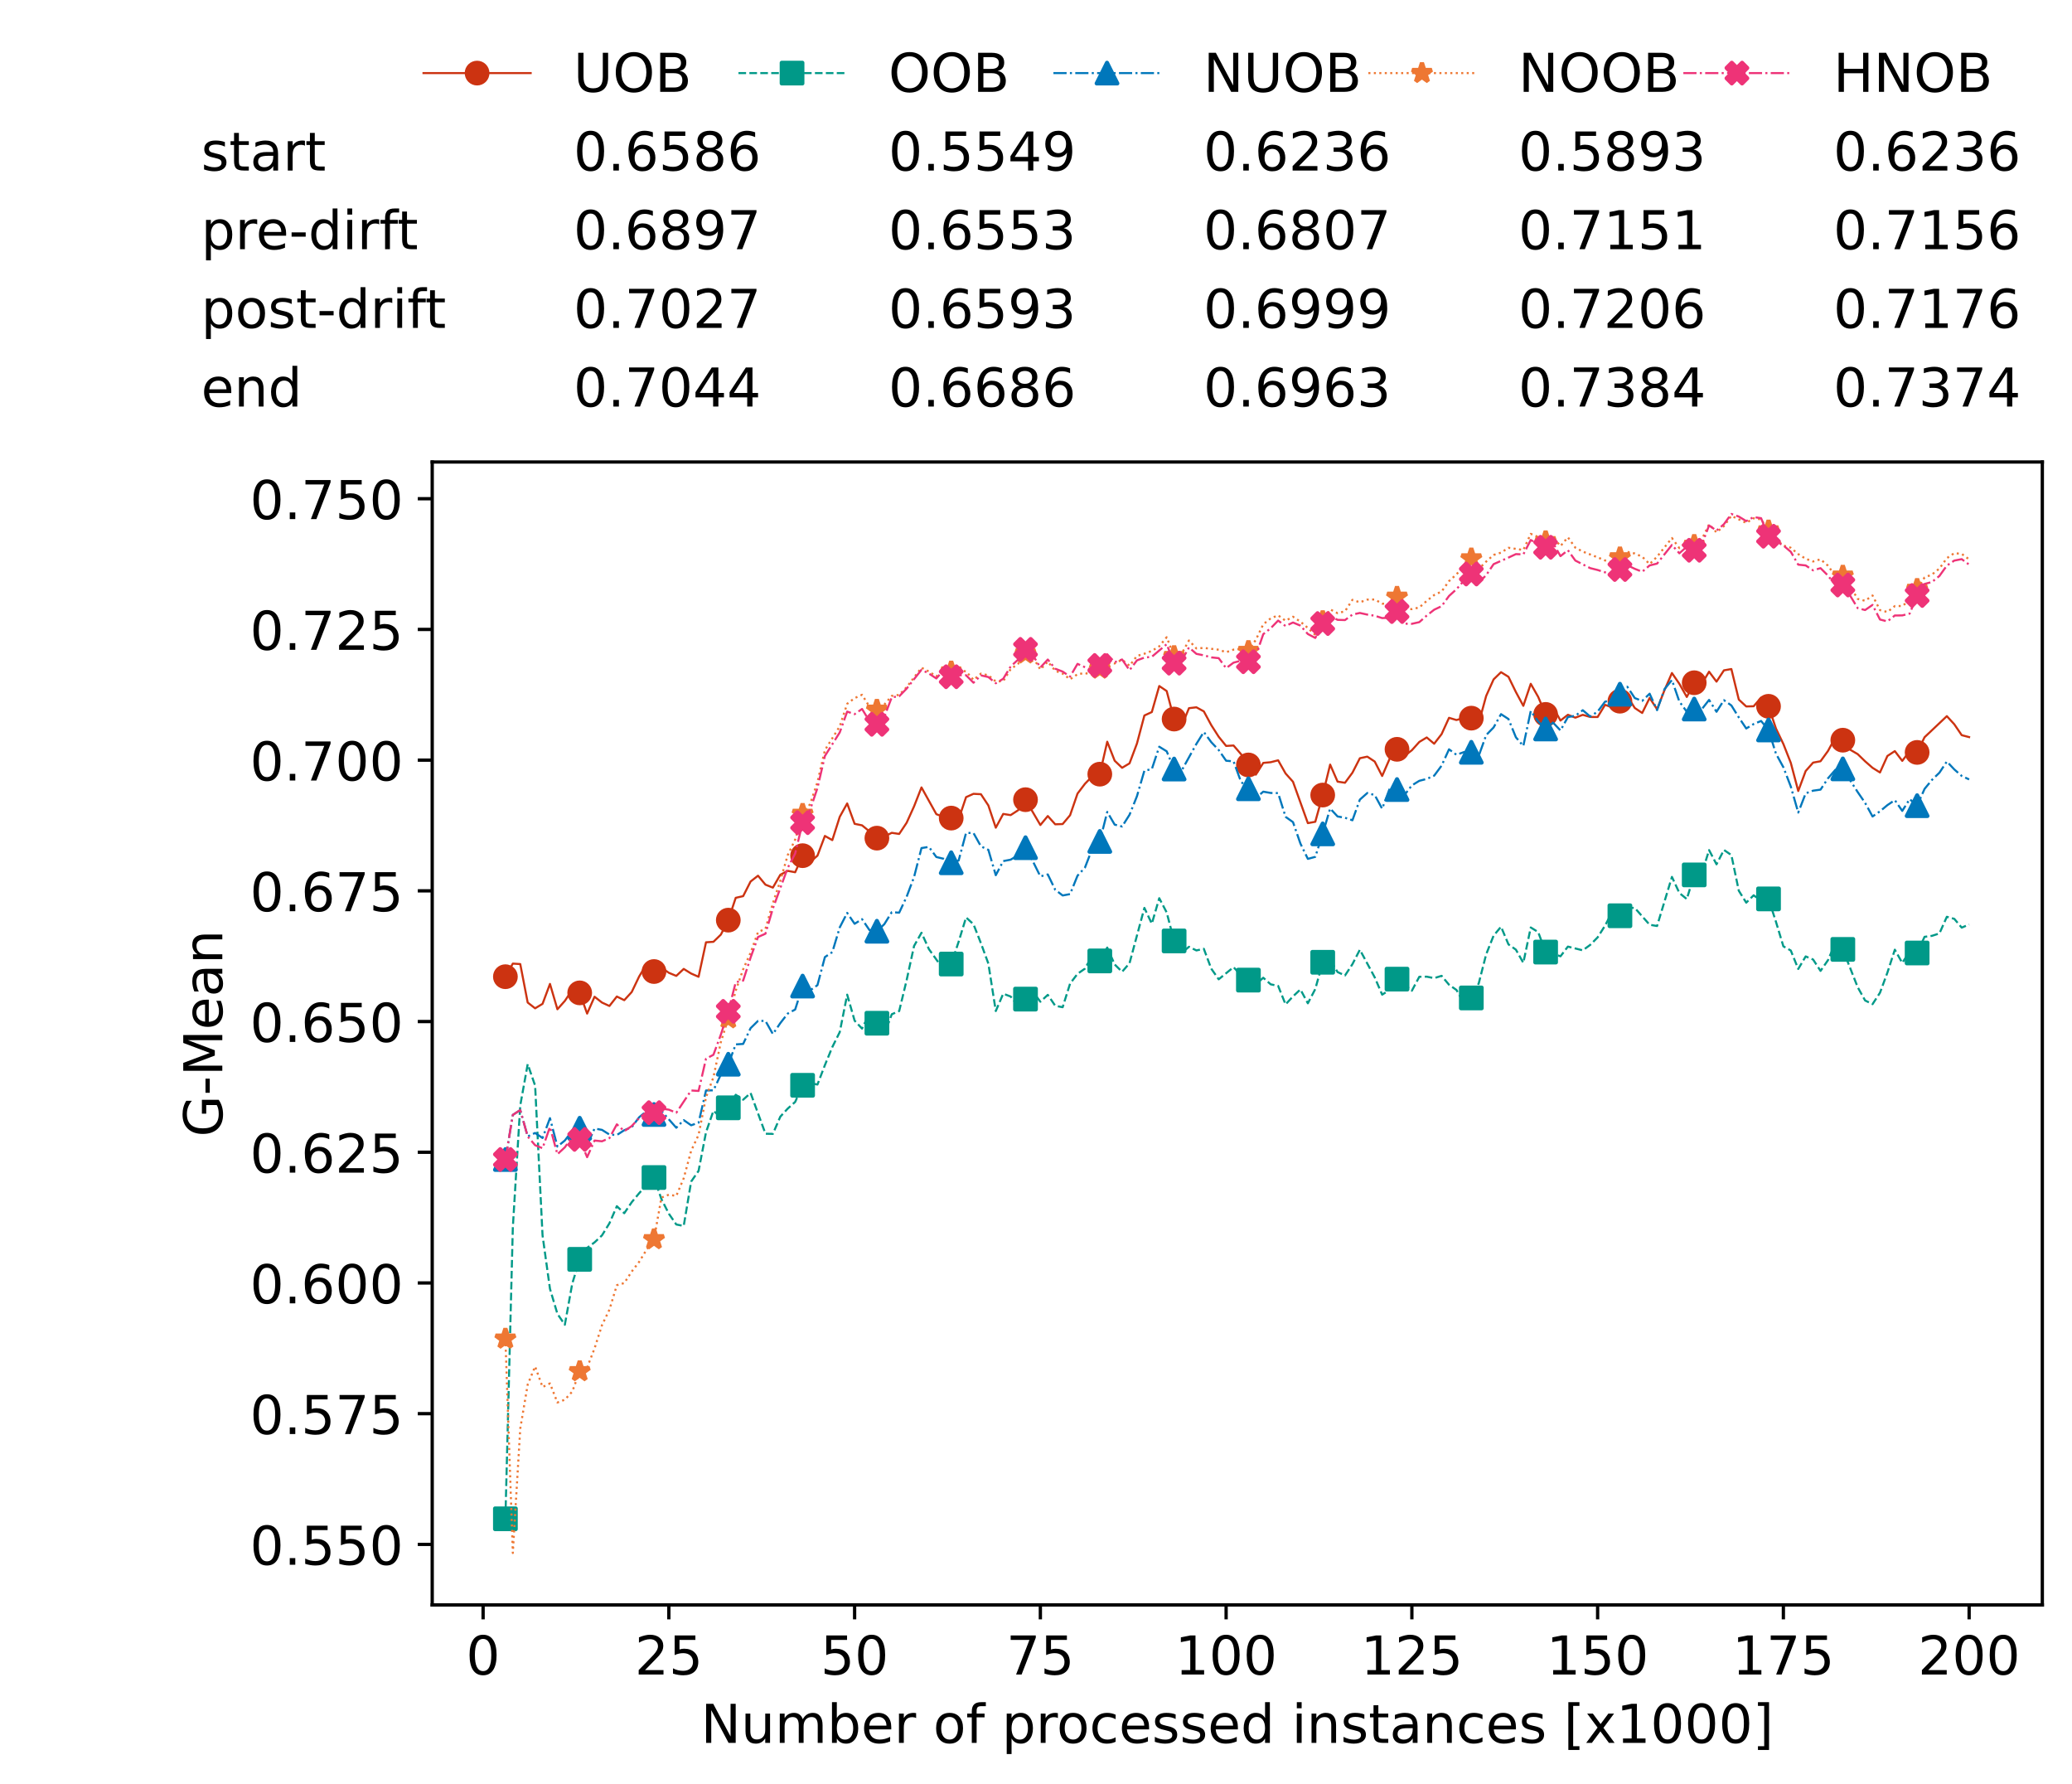 <?xml version="1.0" encoding="utf-8" standalone="no"?>
<!DOCTYPE svg PUBLIC "-//W3C//DTD SVG 1.1//EN"
  "http://www.w3.org/Graphics/SVG/1.1/DTD/svg11.dtd">
<!-- Created with matplotlib (https://matplotlib.org/) -->
<svg height="432.615pt" version="1.1" viewBox="0 0 502.65 432.615" width="502.65pt" xmlns="http://www.w3.org/2000/svg" xmlns:xlink="http://www.w3.org/1999/xlink">
 <defs>
  <style type="text/css">*{stroke-linecap:butt;stroke-linejoin:round;}</style>
 </defs>
 <g id="figure_1">
  <g id="patch_1">
   <path d="M 0 432.615 
L 502.65 432.615 
L 502.65 0 
L 0 0 
z
" style="fill:#ffffff;"/>
  </g>
  <g id="axes_1">
   <g id="patch_2">
    <path d="M 104.85 389.252 
L 495.45 389.252 
L 495.45 112.052 
L 104.85 112.052 
z
" style="fill:#ffffff;"/>
   </g>
   <g id="matplotlib.axis_1">
    <g id="xtick_1">
     <g id="line2d_1">
      <defs>
       <path d="M 0 0 
L 0 3.5 
" id="me053a3cdd0" style="stroke:#000000;stroke-width:0.8;"/>
      </defs>
      <g>
       <use style="stroke:#000000;stroke-width:0.8;" x="117.197" xlink:href="#me053a3cdd0" y="389.252"/>
      </g>
     </g>
     <g id="text_1">
      <!-- 0 -->
      <g transform="translate(113.061 406.13)scale(0.13 -0.13)">
       <defs>
        <path d="M 31.781 66.406 
Q 24.172 66.406 20.328 58.906 
Q 16.5 51.422 16.5 36.375 
Q 16.5 21.391 20.328 13.891 
Q 24.172 6.391 31.781 6.391 
Q 39.453 6.391 43.281 13.891 
Q 47.125 21.391 47.125 36.375 
Q 47.125 51.422 43.281 58.906 
Q 39.453 66.406 31.781 66.406 
z
M 31.781 74.219 
Q 44.047 74.219 50.516 64.516 
Q 56.984 54.828 56.984 36.375 
Q 56.984 17.969 50.516 8.266 
Q 44.047 -1.422 31.781 -1.422 
Q 19.531 -1.422 13.062 8.266 
Q 6.594 17.969 6.594 36.375 
Q 6.594 54.828 13.062 64.516 
Q 19.531 74.219 31.781 74.219 
z
" id="DejaVuSans-48"/>
       </defs>
       <use xlink:href="#DejaVuSans-48"/>
      </g>
     </g>
    </g>
    <g id="xtick_2">
     <g id="line2d_2">
      <g>
       <use style="stroke:#000000;stroke-width:0.8;" x="162.259" xlink:href="#me053a3cdd0" y="389.252"/>
      </g>
     </g>
     <g id="text_2">
      <!-- 25 -->
      <g transform="translate(153.988 406.13)scale(0.13 -0.13)">
       <defs>
        <path d="M 19.188 8.297 
L 53.609 8.297 
L 53.609 0 
L 7.328 0 
L 7.328 8.297 
Q 12.938 14.109 22.625 23.891 
Q 32.328 33.688 34.812 36.531 
Q 39.547 41.844 41.422 45.531 
Q 43.312 49.219 43.312 52.781 
Q 43.312 58.594 39.234 62.25 
Q 35.156 65.922 28.609 65.922 
Q 23.969 65.922 18.812 64.312 
Q 13.672 62.703 7.812 59.422 
L 7.812 69.391 
Q 13.766 71.781 18.938 73 
Q 24.125 74.219 28.422 74.219 
Q 39.75 74.219 46.484 68.547 
Q 53.219 62.891 53.219 53.422 
Q 53.219 48.922 51.531 44.891 
Q 49.859 40.875 45.406 35.406 
Q 44.188 33.984 37.641 27.219 
Q 31.109 20.453 19.188 8.297 
z
" id="DejaVuSans-50"/>
        <path d="M 10.797 72.906 
L 49.516 72.906 
L 49.516 64.594 
L 19.828 64.594 
L 19.828 46.734 
Q 21.969 47.469 24.109 47.828 
Q 26.266 48.188 28.422 48.188 
Q 40.625 48.188 47.75 41.5 
Q 54.891 34.812 54.891 23.391 
Q 54.891 11.625 47.562 5.094 
Q 40.234 -1.422 26.906 -1.422 
Q 22.312 -1.422 17.547 -0.641 
Q 12.797 0.141 7.719 1.703 
L 7.719 11.625 
Q 12.109 9.234 16.797 8.062 
Q 21.484 6.891 26.703 6.891 
Q 35.156 6.891 40.078 11.328 
Q 45.016 15.766 45.016 23.391 
Q 45.016 31 40.078 35.438 
Q 35.156 39.891 26.703 39.891 
Q 22.75 39.891 18.812 39.016 
Q 14.891 38.141 10.797 36.281 
z
" id="DejaVuSans-53"/>
       </defs>
       <use xlink:href="#DejaVuSans-50"/>
       <use x="63.623" xlink:href="#DejaVuSans-53"/>
      </g>
     </g>
    </g>
    <g id="xtick_3">
     <g id="line2d_3">
      <g>
       <use style="stroke:#000000;stroke-width:0.8;" x="207.322" xlink:href="#me053a3cdd0" y="389.252"/>
      </g>
     </g>
     <g id="text_3">
      <!-- 50 -->
      <g transform="translate(199.05 406.13)scale(0.13 -0.13)">
       <use xlink:href="#DejaVuSans-53"/>
       <use x="63.623" xlink:href="#DejaVuSans-48"/>
      </g>
     </g>
    </g>
    <g id="xtick_4">
     <g id="line2d_4">
      <g>
       <use style="stroke:#000000;stroke-width:0.8;" x="252.384" xlink:href="#me053a3cdd0" y="389.252"/>
      </g>
     </g>
     <g id="text_4">
      <!-- 75 -->
      <g transform="translate(244.113 406.13)scale(0.13 -0.13)">
       <defs>
        <path d="M 8.203 72.906 
L 55.078 72.906 
L 55.078 68.703 
L 28.609 0 
L 18.312 0 
L 43.219 64.594 
L 8.203 64.594 
z
" id="DejaVuSans-55"/>
       </defs>
       <use xlink:href="#DejaVuSans-55"/>
       <use x="63.623" xlink:href="#DejaVuSans-53"/>
      </g>
     </g>
    </g>
    <g id="xtick_5">
     <g id="line2d_5">
      <g>
       <use style="stroke:#000000;stroke-width:0.8;" x="297.446" xlink:href="#me053a3cdd0" y="389.252"/>
      </g>
     </g>
     <g id="text_5">
      <!-- 100 -->
      <g transform="translate(285.039 406.13)scale(0.13 -0.13)">
       <defs>
        <path d="M 12.406 8.297 
L 28.516 8.297 
L 28.516 63.922 
L 10.984 60.406 
L 10.984 69.391 
L 28.422 72.906 
L 38.281 72.906 
L 38.281 8.297 
L 54.391 8.297 
L 54.391 0 
L 12.406 0 
z
" id="DejaVuSans-49"/>
       </defs>
       <use xlink:href="#DejaVuSans-49"/>
       <use x="63.623" xlink:href="#DejaVuSans-48"/>
       <use x="127.246" xlink:href="#DejaVuSans-48"/>
      </g>
     </g>
    </g>
    <g id="xtick_6">
     <g id="line2d_6">
      <g>
       <use style="stroke:#000000;stroke-width:0.8;" x="342.509" xlink:href="#me053a3cdd0" y="389.252"/>
      </g>
     </g>
     <g id="text_6">
      <!-- 125 -->
      <g transform="translate(330.102 406.13)scale(0.13 -0.13)">
       <use xlink:href="#DejaVuSans-49"/>
       <use x="63.623" xlink:href="#DejaVuSans-50"/>
       <use x="127.246" xlink:href="#DejaVuSans-53"/>
      </g>
     </g>
    </g>
    <g id="xtick_7">
     <g id="line2d_7">
      <g>
       <use style="stroke:#000000;stroke-width:0.8;" x="387.571" xlink:href="#me053a3cdd0" y="389.252"/>
      </g>
     </g>
     <g id="text_7">
      <!-- 150 -->
      <g transform="translate(375.164 406.13)scale(0.13 -0.13)">
       <use xlink:href="#DejaVuSans-49"/>
       <use x="63.623" xlink:href="#DejaVuSans-53"/>
       <use x="127.246" xlink:href="#DejaVuSans-48"/>
      </g>
     </g>
    </g>
    <g id="xtick_8">
     <g id="line2d_8">
      <g>
       <use style="stroke:#000000;stroke-width:0.8;" x="432.633" xlink:href="#me053a3cdd0" y="389.252"/>
      </g>
     </g>
     <g id="text_8">
      <!-- 175 -->
      <g transform="translate(420.226 406.13)scale(0.13 -0.13)">
       <use xlink:href="#DejaVuSans-49"/>
       <use x="63.623" xlink:href="#DejaVuSans-55"/>
       <use x="127.246" xlink:href="#DejaVuSans-53"/>
      </g>
     </g>
    </g>
    <g id="xtick_9">
     <g id="line2d_9">
      <g>
       <use style="stroke:#000000;stroke-width:0.8;" x="477.695" xlink:href="#me053a3cdd0" y="389.252"/>
      </g>
     </g>
     <g id="text_9">
      <!-- 200 -->
      <g transform="translate(465.289 406.13)scale(0.13 -0.13)">
       <use xlink:href="#DejaVuSans-50"/>
       <use x="63.623" xlink:href="#DejaVuSans-48"/>
       <use x="127.246" xlink:href="#DejaVuSans-48"/>
      </g>
     </g>
    </g>
    <g id="text_10">
     <!-- Number of processed instances [x1000] -->
     <g transform="translate(170.025 422.711)scale(0.13 -0.13)">
      <defs>
       <path d="M 9.812 72.906 
L 23.094 72.906 
L 55.422 11.922 
L 55.422 72.906 
L 64.984 72.906 
L 64.984 0 
L 51.703 0 
L 19.391 60.984 
L 19.391 0 
L 9.812 0 
z
" id="DejaVuSans-78"/>
       <path d="M 8.5 21.578 
L 8.5 54.688 
L 17.484 54.688 
L 17.484 21.922 
Q 17.484 14.156 20.5 10.266 
Q 23.531 6.391 29.594 6.391 
Q 36.859 6.391 41.078 11.031 
Q 45.312 15.672 45.312 23.688 
L 45.312 54.688 
L 54.297 54.688 
L 54.297 0 
L 45.312 0 
L 45.312 8.406 
Q 42.047 3.422 37.719 1 
Q 33.406 -1.422 27.688 -1.422 
Q 18.266 -1.422 13.375 4.438 
Q 8.5 10.297 8.5 21.578 
z
M 31.109 56 
z
" id="DejaVuSans-117"/>
       <path d="M 52 44.188 
Q 55.375 50.25 60.062 53.125 
Q 64.75 56 71.094 56 
Q 79.641 56 84.281 50.016 
Q 88.922 44.047 88.922 33.016 
L 88.922 0 
L 79.891 0 
L 79.891 32.719 
Q 79.891 40.578 77.094 44.375 
Q 74.312 48.188 68.609 48.188 
Q 61.625 48.188 57.562 43.547 
Q 53.516 38.922 53.516 30.906 
L 53.516 0 
L 44.484 0 
L 44.484 32.719 
Q 44.484 40.625 41.703 44.406 
Q 38.922 48.188 33.109 48.188 
Q 26.219 48.188 22.156 43.531 
Q 18.109 38.875 18.109 30.906 
L 18.109 0 
L 9.078 0 
L 9.078 54.688 
L 18.109 54.688 
L 18.109 46.188 
Q 21.188 51.219 25.484 53.609 
Q 29.781 56 35.688 56 
Q 41.656 56 45.828 52.969 
Q 50 49.953 52 44.188 
z
" id="DejaVuSans-109"/>
       <path d="M 48.688 27.297 
Q 48.688 37.203 44.609 42.844 
Q 40.531 48.484 33.406 48.484 
Q 26.266 48.484 22.188 42.844 
Q 18.109 37.203 18.109 27.297 
Q 18.109 17.391 22.188 11.75 
Q 26.266 6.109 33.406 6.109 
Q 40.531 6.109 44.609 11.75 
Q 48.688 17.391 48.688 27.297 
z
M 18.109 46.391 
Q 20.953 51.266 25.266 53.625 
Q 29.594 56 35.594 56 
Q 45.562 56 51.781 48.094 
Q 58.016 40.188 58.016 27.297 
Q 58.016 14.406 51.781 6.484 
Q 45.562 -1.422 35.594 -1.422 
Q 29.594 -1.422 25.266 0.953 
Q 20.953 3.328 18.109 8.203 
L 18.109 0 
L 9.078 0 
L 9.078 75.984 
L 18.109 75.984 
z
" id="DejaVuSans-98"/>
       <path d="M 56.203 29.594 
L 56.203 25.203 
L 14.891 25.203 
Q 15.484 15.922 20.484 11.062 
Q 25.484 6.203 34.422 6.203 
Q 39.594 6.203 44.453 7.469 
Q 49.312 8.734 54.109 11.281 
L 54.109 2.781 
Q 49.266 0.734 44.188 -0.344 
Q 39.109 -1.422 33.891 -1.422 
Q 20.797 -1.422 13.156 6.188 
Q 5.516 13.812 5.516 26.812 
Q 5.516 40.234 12.766 48.109 
Q 20.016 56 32.328 56 
Q 43.359 56 49.781 48.891 
Q 56.203 41.797 56.203 29.594 
z
M 47.219 32.234 
Q 47.125 39.594 43.094 43.984 
Q 39.062 48.391 32.422 48.391 
Q 24.906 48.391 20.391 44.141 
Q 15.875 39.891 15.188 32.172 
z
" id="DejaVuSans-101"/>
       <path d="M 41.109 46.297 
Q 39.594 47.172 37.812 47.578 
Q 36.031 48 33.891 48 
Q 26.266 48 22.188 43.047 
Q 18.109 38.094 18.109 28.812 
L 18.109 0 
L 9.078 0 
L 9.078 54.688 
L 18.109 54.688 
L 18.109 46.188 
Q 20.953 51.172 25.484 53.578 
Q 30.031 56 36.531 56 
Q 37.453 56 38.578 55.875 
Q 39.703 55.766 41.062 55.516 
z
" id="DejaVuSans-114"/>
       <path id="DejaVuSans-32"/>
       <path d="M 30.609 48.391 
Q 23.391 48.391 19.188 42.75 
Q 14.984 37.109 14.984 27.297 
Q 14.984 17.484 19.156 11.844 
Q 23.344 6.203 30.609 6.203 
Q 37.797 6.203 41.984 11.859 
Q 46.188 17.531 46.188 27.297 
Q 46.188 37.016 41.984 42.703 
Q 37.797 48.391 30.609 48.391 
z
M 30.609 56 
Q 42.328 56 49.016 48.375 
Q 55.719 40.766 55.719 27.297 
Q 55.719 13.875 49.016 6.219 
Q 42.328 -1.422 30.609 -1.422 
Q 18.844 -1.422 12.172 6.219 
Q 5.516 13.875 5.516 27.297 
Q 5.516 40.766 12.172 48.375 
Q 18.844 56 30.609 56 
z
" id="DejaVuSans-111"/>
       <path d="M 37.109 75.984 
L 37.109 68.5 
L 28.516 68.5 
Q 23.688 68.5 21.797 66.547 
Q 19.922 64.594 19.922 59.516 
L 19.922 54.688 
L 34.719 54.688 
L 34.719 47.703 
L 19.922 47.703 
L 19.922 0 
L 10.891 0 
L 10.891 47.703 
L 2.297 47.703 
L 2.297 54.688 
L 10.891 54.688 
L 10.891 58.5 
Q 10.891 67.625 15.141 71.797 
Q 19.391 75.984 28.609 75.984 
z
" id="DejaVuSans-102"/>
       <path d="M 18.109 8.203 
L 18.109 -20.797 
L 9.078 -20.797 
L 9.078 54.688 
L 18.109 54.688 
L 18.109 46.391 
Q 20.953 51.266 25.266 53.625 
Q 29.594 56 35.594 56 
Q 45.562 56 51.781 48.094 
Q 58.016 40.188 58.016 27.297 
Q 58.016 14.406 51.781 6.484 
Q 45.562 -1.422 35.594 -1.422 
Q 29.594 -1.422 25.266 0.953 
Q 20.953 3.328 18.109 8.203 
z
M 48.688 27.297 
Q 48.688 37.203 44.609 42.844 
Q 40.531 48.484 33.406 48.484 
Q 26.266 48.484 22.188 42.844 
Q 18.109 37.203 18.109 27.297 
Q 18.109 17.391 22.188 11.75 
Q 26.266 6.109 33.406 6.109 
Q 40.531 6.109 44.609 11.75 
Q 48.688 17.391 48.688 27.297 
z
" id="DejaVuSans-112"/>
       <path d="M 48.781 52.594 
L 48.781 44.188 
Q 44.969 46.297 41.141 47.344 
Q 37.312 48.391 33.406 48.391 
Q 24.656 48.391 19.812 42.844 
Q 14.984 37.312 14.984 27.297 
Q 14.984 17.281 19.812 11.734 
Q 24.656 6.203 33.406 6.203 
Q 37.312 6.203 41.141 7.25 
Q 44.969 8.297 48.781 10.406 
L 48.781 2.094 
Q 45.016 0.344 40.984 -0.531 
Q 36.969 -1.422 32.422 -1.422 
Q 20.062 -1.422 12.781 6.344 
Q 5.516 14.109 5.516 27.297 
Q 5.516 40.672 12.859 48.328 
Q 20.219 56 33.016 56 
Q 37.156 56 41.109 55.141 
Q 45.062 54.297 48.781 52.594 
z
" id="DejaVuSans-99"/>
       <path d="M 44.281 53.078 
L 44.281 44.578 
Q 40.484 46.531 36.375 47.5 
Q 32.281 48.484 27.875 48.484 
Q 21.188 48.484 17.844 46.438 
Q 14.5 44.391 14.5 40.281 
Q 14.5 37.156 16.891 35.375 
Q 19.281 33.594 26.516 31.984 
L 29.594 31.297 
Q 39.156 29.25 43.188 25.516 
Q 47.219 21.781 47.219 15.094 
Q 47.219 7.469 41.188 3.016 
Q 35.156 -1.422 24.609 -1.422 
Q 20.219 -1.422 15.453 -0.562 
Q 10.688 0.297 5.422 2 
L 5.422 11.281 
Q 10.406 8.688 15.234 7.391 
Q 20.062 6.109 24.812 6.109 
Q 31.156 6.109 34.562 8.281 
Q 37.984 10.453 37.984 14.406 
Q 37.984 18.062 35.516 20.016 
Q 33.062 21.969 24.703 23.781 
L 21.578 24.516 
Q 13.234 26.266 9.516 29.906 
Q 5.812 33.547 5.812 39.891 
Q 5.812 47.609 11.281 51.797 
Q 16.75 56 26.812 56 
Q 31.781 56 36.172 55.266 
Q 40.578 54.547 44.281 53.078 
z
" id="DejaVuSans-115"/>
       <path d="M 45.406 46.391 
L 45.406 75.984 
L 54.391 75.984 
L 54.391 0 
L 45.406 0 
L 45.406 8.203 
Q 42.578 3.328 38.25 0.953 
Q 33.938 -1.422 27.875 -1.422 
Q 17.969 -1.422 11.734 6.484 
Q 5.516 14.406 5.516 27.297 
Q 5.516 40.188 11.734 48.094 
Q 17.969 56 27.875 56 
Q 33.938 56 38.25 53.625 
Q 42.578 51.266 45.406 46.391 
z
M 14.797 27.297 
Q 14.797 17.391 18.875 11.75 
Q 22.953 6.109 30.078 6.109 
Q 37.203 6.109 41.297 11.75 
Q 45.406 17.391 45.406 27.297 
Q 45.406 37.203 41.297 42.844 
Q 37.203 48.484 30.078 48.484 
Q 22.953 48.484 18.875 42.844 
Q 14.797 37.203 14.797 27.297 
z
" id="DejaVuSans-100"/>
       <path d="M 9.422 54.688 
L 18.406 54.688 
L 18.406 0 
L 9.422 0 
z
M 9.422 75.984 
L 18.406 75.984 
L 18.406 64.594 
L 9.422 64.594 
z
" id="DejaVuSans-105"/>
       <path d="M 54.891 33.016 
L 54.891 0 
L 45.906 0 
L 45.906 32.719 
Q 45.906 40.484 42.875 44.328 
Q 39.844 48.188 33.797 48.188 
Q 26.516 48.188 22.312 43.547 
Q 18.109 38.922 18.109 30.906 
L 18.109 0 
L 9.078 0 
L 9.078 54.688 
L 18.109 54.688 
L 18.109 46.188 
Q 21.344 51.125 25.703 53.562 
Q 30.078 56 35.797 56 
Q 45.219 56 50.047 50.172 
Q 54.891 44.344 54.891 33.016 
z
" id="DejaVuSans-110"/>
       <path d="M 18.312 70.219 
L 18.312 54.688 
L 36.812 54.688 
L 36.812 47.703 
L 18.312 47.703 
L 18.312 18.016 
Q 18.312 11.328 20.141 9.422 
Q 21.969 7.516 27.594 7.516 
L 36.812 7.516 
L 36.812 0 
L 27.594 0 
Q 17.188 0 13.234 3.875 
Q 9.281 7.766 9.281 18.016 
L 9.281 47.703 
L 2.688 47.703 
L 2.688 54.688 
L 9.281 54.688 
L 9.281 70.219 
z
" id="DejaVuSans-116"/>
       <path d="M 34.281 27.484 
Q 23.391 27.484 19.188 25 
Q 14.984 22.516 14.984 16.5 
Q 14.984 11.719 18.141 8.906 
Q 21.297 6.109 26.703 6.109 
Q 34.188 6.109 38.703 11.406 
Q 43.219 16.703 43.219 25.484 
L 43.219 27.484 
z
M 52.203 31.203 
L 52.203 0 
L 43.219 0 
L 43.219 8.297 
Q 40.141 3.328 35.547 0.953 
Q 30.953 -1.422 24.312 -1.422 
Q 15.922 -1.422 10.953 3.297 
Q 6 8.016 6 15.922 
Q 6 25.141 12.172 29.828 
Q 18.359 34.516 30.609 34.516 
L 43.219 34.516 
L 43.219 35.406 
Q 43.219 41.609 39.141 45 
Q 35.062 48.391 27.688 48.391 
Q 23 48.391 18.547 47.266 
Q 14.109 46.141 10.016 43.891 
L 10.016 52.203 
Q 14.938 54.109 19.578 55.047 
Q 24.219 56 28.609 56 
Q 40.484 56 46.344 49.844 
Q 52.203 43.703 52.203 31.203 
z
" id="DejaVuSans-97"/>
       <path d="M 8.594 75.984 
L 29.297 75.984 
L 29.297 69 
L 17.578 69 
L 17.578 -6.203 
L 29.297 -6.203 
L 29.297 -13.188 
L 8.594 -13.188 
z
" id="DejaVuSans-91"/>
       <path d="M 54.891 54.688 
L 35.109 28.078 
L 55.906 0 
L 45.312 0 
L 29.391 21.484 
L 13.484 0 
L 2.875 0 
L 24.125 28.609 
L 4.688 54.688 
L 15.281 54.688 
L 29.781 35.203 
L 44.281 54.688 
z
" id="DejaVuSans-120"/>
       <path d="M 30.422 75.984 
L 30.422 -13.188 
L 9.719 -13.188 
L 9.719 -6.203 
L 21.391 -6.203 
L 21.391 69 
L 9.719 69 
L 9.719 75.984 
z
" id="DejaVuSans-93"/>
      </defs>
      <use xlink:href="#DejaVuSans-78"/>
      <use x="74.805" xlink:href="#DejaVuSans-117"/>
      <use x="138.184" xlink:href="#DejaVuSans-109"/>
      <use x="235.596" xlink:href="#DejaVuSans-98"/>
      <use x="299.072" xlink:href="#DejaVuSans-101"/>
      <use x="360.596" xlink:href="#DejaVuSans-114"/>
      <use x="401.709" xlink:href="#DejaVuSans-32"/>
      <use x="433.496" xlink:href="#DejaVuSans-111"/>
      <use x="494.678" xlink:href="#DejaVuSans-102"/>
      <use x="529.883" xlink:href="#DejaVuSans-32"/>
      <use x="561.67" xlink:href="#DejaVuSans-112"/>
      <use x="625.146" xlink:href="#DejaVuSans-114"/>
      <use x="664.01" xlink:href="#DejaVuSans-111"/>
      <use x="725.191" xlink:href="#DejaVuSans-99"/>
      <use x="780.172" xlink:href="#DejaVuSans-101"/>
      <use x="841.695" xlink:href="#DejaVuSans-115"/>
      <use x="893.795" xlink:href="#DejaVuSans-115"/>
      <use x="945.895" xlink:href="#DejaVuSans-101"/>
      <use x="1007.418" xlink:href="#DejaVuSans-100"/>
      <use x="1070.895" xlink:href="#DejaVuSans-32"/>
      <use x="1102.682" xlink:href="#DejaVuSans-105"/>
      <use x="1130.465" xlink:href="#DejaVuSans-110"/>
      <use x="1193.844" xlink:href="#DejaVuSans-115"/>
      <use x="1245.943" xlink:href="#DejaVuSans-116"/>
      <use x="1285.152" xlink:href="#DejaVuSans-97"/>
      <use x="1346.432" xlink:href="#DejaVuSans-110"/>
      <use x="1409.811" xlink:href="#DejaVuSans-99"/>
      <use x="1464.791" xlink:href="#DejaVuSans-101"/>
      <use x="1526.314" xlink:href="#DejaVuSans-115"/>
      <use x="1578.414" xlink:href="#DejaVuSans-32"/>
      <use x="1610.201" xlink:href="#DejaVuSans-91"/>
      <use x="1649.215" xlink:href="#DejaVuSans-120"/>
      <use x="1708.395" xlink:href="#DejaVuSans-49"/>
      <use x="1772.018" xlink:href="#DejaVuSans-48"/>
      <use x="1835.641" xlink:href="#DejaVuSans-48"/>
      <use x="1899.264" xlink:href="#DejaVuSans-48"/>
      <use x="1962.887" xlink:href="#DejaVuSans-93"/>
     </g>
    </g>
   </g>
   <g id="matplotlib.axis_2">
    <g id="ytick_1">
     <g id="line2d_10">
      <defs>
       <path d="M 0 0 
L -3.5 0 
" id="m4e902a0f91" style="stroke:#000000;stroke-width:0.8;"/>
      </defs>
      <g>
       <use style="stroke:#000000;stroke-width:0.8;" x="104.85" xlink:href="#m4e902a0f91" y="374.566"/>
      </g>
     </g>
     <g id="text_11">
      <!-- 0.550 -->
      <g transform="translate(60.633 379.505)scale(0.13 -0.13)">
       <defs>
        <path d="M 10.688 12.406 
L 21 12.406 
L 21 0 
L 10.688 0 
z
" id="DejaVuSans-46"/>
       </defs>
       <use xlink:href="#DejaVuSans-48"/>
       <use x="63.623" xlink:href="#DejaVuSans-46"/>
       <use x="95.41" xlink:href="#DejaVuSans-53"/>
       <use x="159.033" xlink:href="#DejaVuSans-53"/>
       <use x="222.656" xlink:href="#DejaVuSans-48"/>
      </g>
     </g>
    </g>
    <g id="ytick_2">
     <g id="line2d_11">
      <g>
       <use style="stroke:#000000;stroke-width:0.8;" x="104.85" xlink:href="#m4e902a0f91" y="342.865"/>
      </g>
     </g>
     <g id="text_12">
      <!-- 0.575 -->
      <g transform="translate(60.633 347.804)scale(0.13 -0.13)">
       <use xlink:href="#DejaVuSans-48"/>
       <use x="63.623" xlink:href="#DejaVuSans-46"/>
       <use x="95.41" xlink:href="#DejaVuSans-53"/>
       <use x="159.033" xlink:href="#DejaVuSans-55"/>
       <use x="222.656" xlink:href="#DejaVuSans-53"/>
      </g>
     </g>
    </g>
    <g id="ytick_3">
     <g id="line2d_12">
      <g>
       <use style="stroke:#000000;stroke-width:0.8;" x="104.85" xlink:href="#m4e902a0f91" y="311.165"/>
      </g>
     </g>
     <g id="text_13">
      <!-- 0.600 -->
      <g transform="translate(60.633 316.104)scale(0.13 -0.13)">
       <defs>
        <path d="M 33.016 40.375 
Q 26.375 40.375 22.484 35.828 
Q 18.609 31.297 18.609 23.391 
Q 18.609 15.531 22.484 10.953 
Q 26.375 6.391 33.016 6.391 
Q 39.656 6.391 43.531 10.953 
Q 47.406 15.531 47.406 23.391 
Q 47.406 31.297 43.531 35.828 
Q 39.656 40.375 33.016 40.375 
z
M 52.594 71.297 
L 52.594 62.312 
Q 48.875 64.062 45.094 64.984 
Q 41.312 65.922 37.594 65.922 
Q 27.828 65.922 22.672 59.328 
Q 17.531 52.734 16.797 39.406 
Q 19.672 43.656 24.016 45.922 
Q 28.375 48.188 33.594 48.188 
Q 44.578 48.188 50.953 41.516 
Q 57.328 34.859 57.328 23.391 
Q 57.328 12.156 50.688 5.359 
Q 44.047 -1.422 33.016 -1.422 
Q 20.359 -1.422 13.672 8.266 
Q 6.984 17.969 6.984 36.375 
Q 6.984 53.656 15.188 63.938 
Q 23.391 74.219 37.203 74.219 
Q 40.922 74.219 44.703 73.484 
Q 48.484 72.75 52.594 71.297 
z
" id="DejaVuSans-54"/>
       </defs>
       <use xlink:href="#DejaVuSans-48"/>
       <use x="63.623" xlink:href="#DejaVuSans-46"/>
       <use x="95.41" xlink:href="#DejaVuSans-54"/>
       <use x="159.033" xlink:href="#DejaVuSans-48"/>
       <use x="222.656" xlink:href="#DejaVuSans-48"/>
      </g>
     </g>
    </g>
    <g id="ytick_4">
     <g id="line2d_13">
      <g>
       <use style="stroke:#000000;stroke-width:0.8;" x="104.85" xlink:href="#m4e902a0f91" y="279.464"/>
      </g>
     </g>
     <g id="text_14">
      <!-- 0.625 -->
      <g transform="translate(60.633 284.403)scale(0.13 -0.13)">
       <use xlink:href="#DejaVuSans-48"/>
       <use x="63.623" xlink:href="#DejaVuSans-46"/>
       <use x="95.41" xlink:href="#DejaVuSans-54"/>
       <use x="159.033" xlink:href="#DejaVuSans-50"/>
       <use x="222.656" xlink:href="#DejaVuSans-53"/>
      </g>
     </g>
    </g>
    <g id="ytick_5">
     <g id="line2d_14">
      <g>
       <use style="stroke:#000000;stroke-width:0.8;" x="104.85" xlink:href="#m4e902a0f91" y="247.763"/>
      </g>
     </g>
     <g id="text_15">
      <!-- 0.650 -->
      <g transform="translate(60.633 252.702)scale(0.13 -0.13)">
       <use xlink:href="#DejaVuSans-48"/>
       <use x="63.623" xlink:href="#DejaVuSans-46"/>
       <use x="95.41" xlink:href="#DejaVuSans-54"/>
       <use x="159.033" xlink:href="#DejaVuSans-53"/>
       <use x="222.656" xlink:href="#DejaVuSans-48"/>
      </g>
     </g>
    </g>
    <g id="ytick_6">
     <g id="line2d_15">
      <g>
       <use style="stroke:#000000;stroke-width:0.8;" x="104.85" xlink:href="#m4e902a0f91" y="216.063"/>
      </g>
     </g>
     <g id="text_16">
      <!-- 0.675 -->
      <g transform="translate(60.633 221.002)scale(0.13 -0.13)">
       <use xlink:href="#DejaVuSans-48"/>
       <use x="63.623" xlink:href="#DejaVuSans-46"/>
       <use x="95.41" xlink:href="#DejaVuSans-54"/>
       <use x="159.033" xlink:href="#DejaVuSans-55"/>
       <use x="222.656" xlink:href="#DejaVuSans-53"/>
      </g>
     </g>
    </g>
    <g id="ytick_7">
     <g id="line2d_16">
      <g>
       <use style="stroke:#000000;stroke-width:0.8;" x="104.85" xlink:href="#m4e902a0f91" y="184.362"/>
      </g>
     </g>
     <g id="text_17">
      <!-- 0.700 -->
      <g transform="translate(60.633 189.301)scale(0.13 -0.13)">
       <use xlink:href="#DejaVuSans-48"/>
       <use x="63.623" xlink:href="#DejaVuSans-46"/>
       <use x="95.41" xlink:href="#DejaVuSans-55"/>
       <use x="159.033" xlink:href="#DejaVuSans-48"/>
       <use x="222.656" xlink:href="#DejaVuSans-48"/>
      </g>
     </g>
    </g>
    <g id="ytick_8">
     <g id="line2d_17">
      <g>
       <use style="stroke:#000000;stroke-width:0.8;" x="104.85" xlink:href="#m4e902a0f91" y="152.661"/>
      </g>
     </g>
     <g id="text_18">
      <!-- 0.725 -->
      <g transform="translate(60.633 157.6)scale(0.13 -0.13)">
       <use xlink:href="#DejaVuSans-48"/>
       <use x="63.623" xlink:href="#DejaVuSans-46"/>
       <use x="95.41" xlink:href="#DejaVuSans-55"/>
       <use x="159.033" xlink:href="#DejaVuSans-50"/>
       <use x="222.656" xlink:href="#DejaVuSans-53"/>
      </g>
     </g>
    </g>
    <g id="ytick_9">
     <g id="line2d_18">
      <g>
       <use style="stroke:#000000;stroke-width:0.8;" x="104.85" xlink:href="#m4e902a0f91" y="120.961"/>
      </g>
     </g>
     <g id="text_19">
      <!-- 0.750 -->
      <g transform="translate(60.633 125.9)scale(0.13 -0.13)">
       <use xlink:href="#DejaVuSans-48"/>
       <use x="63.623" xlink:href="#DejaVuSans-46"/>
       <use x="95.41" xlink:href="#DejaVuSans-55"/>
       <use x="159.033" xlink:href="#DejaVuSans-53"/>
       <use x="222.656" xlink:href="#DejaVuSans-48"/>
      </g>
     </g>
    </g>
    <g id="text_20">
     <!-- G-Mean -->
     <g transform="translate(53.93 275.744)rotate(-90)scale(0.13 -0.13)">
      <defs>
       <path d="M 59.516 10.406 
L 59.516 29.984 
L 43.406 29.984 
L 43.406 38.094 
L 69.281 38.094 
L 69.281 6.781 
Q 63.578 2.734 56.688 0.656 
Q 49.812 -1.422 42 -1.422 
Q 24.906 -1.422 15.25 8.562 
Q 5.609 18.562 5.609 36.375 
Q 5.609 54.25 15.25 64.234 
Q 24.906 74.219 42 74.219 
Q 49.125 74.219 55.547 72.453 
Q 61.969 70.703 67.391 67.281 
L 67.391 56.781 
Q 61.922 61.422 55.766 63.766 
Q 49.609 66.109 42.828 66.109 
Q 29.438 66.109 22.719 58.641 
Q 16.016 51.172 16.016 36.375 
Q 16.016 21.625 22.719 14.156 
Q 29.438 6.688 42.828 6.688 
Q 48.047 6.688 52.141 7.594 
Q 56.25 8.5 59.516 10.406 
z
" id="DejaVuSans-71"/>
       <path d="M 4.891 31.391 
L 31.203 31.391 
L 31.203 23.391 
L 4.891 23.391 
z
" id="DejaVuSans-45"/>
       <path d="M 9.812 72.906 
L 24.516 72.906 
L 43.109 23.297 
L 61.812 72.906 
L 76.516 72.906 
L 76.516 0 
L 66.891 0 
L 66.891 64.016 
L 48.094 14.016 
L 38.188 14.016 
L 19.391 64.016 
L 19.391 0 
L 9.812 0 
z
" id="DejaVuSans-77"/>
      </defs>
      <use xlink:href="#DejaVuSans-71"/>
      <use x="77.49" xlink:href="#DejaVuSans-45"/>
      <use x="113.574" xlink:href="#DejaVuSans-77"/>
      <use x="199.854" xlink:href="#DejaVuSans-101"/>
      <use x="261.377" xlink:href="#DejaVuSans-97"/>
      <use x="322.656" xlink:href="#DejaVuSans-110"/>
     </g>
    </g>
   </g>
   <g id="line2d_19"/>
   <g id="line2d_20"/>
   <g id="line2d_21"/>
   <g id="line2d_22"/>
   <g id="line2d_23"/>
   <g id="line2d_24">
    <path clip-path="url(#pc9aa9ff770)" d="M 122.605 236.882 
L 124.407 233.703 
L 126.21 233.82 
L 128.012 243.147 
L 129.815 244.552 
L 131.617 243.467 
L 133.419 238.633 
L 135.222 244.781 
L 137.024 242.756 
L 138.827 240.082 
L 140.629 240.805 
L 142.432 245.83 
L 144.234 241.743 
L 146.037 243.153 
L 147.839 243.984 
L 149.642 241.691 
L 151.444 242.579 
L 153.247 240.601 
L 155.049 236.842 
L 156.852 233.824 
L 158.654 235.629 
L 160.457 234.687 
L 162.259 235.94 
L 164.062 236.689 
L 165.864 234.995 
L 167.667 236.117 
L 169.469 236.904 
L 171.272 228.539 
L 173.074 228.42 
L 174.877 226.671 
L 176.679 223.164 
L 178.482 217.75 
L 180.284 217.343 
L 182.087 213.794 
L 183.889 212.389 
L 185.692 214.561 
L 187.494 215.278 
L 189.297 212.161 
L 191.099 211.214 
L 192.902 211.549 
L 194.704 207.53 
L 196.507 209.111 
L 198.309 207.525 
L 200.112 202.743 
L 201.914 203.756 
L 203.717 198.102 
L 205.519 194.865 
L 207.322 199.803 
L 209.124 200.172 
L 210.927 201.639 
L 212.729 203.278 
L 214.532 202.893 
L 216.334 201.987 
L 218.137 202.259 
L 219.939 199.553 
L 221.742 195.573 
L 223.544 190.978 
L 227.149 197.462 
L 228.952 198.162 
L 232.557 198.698 
L 234.359 193.337 
L 236.162 192.529 
L 237.964 192.623 
L 239.767 195.345 
L 241.569 200.742 
L 243.372 197.408 
L 245.174 197.691 
L 246.976 196.515 
L 248.779 193.951 
L 252.384 200.096 
L 254.186 197.915 
L 255.989 199.921 
L 257.791 199.858 
L 259.594 197.715 
L 261.396 192.476 
L 263.199 190.099 
L 265.001 188.234 
L 266.804 187.762 
L 268.606 179.892 
L 270.409 184.498 
L 272.211 186.216 
L 274.014 185.141 
L 275.816 180.327 
L 277.619 173.532 
L 279.421 172.7 
L 281.224 166.385 
L 283.026 167.599 
L 284.829 174.396 
L 286.631 176.177 
L 288.434 171.755 
L 290.236 171.546 
L 292.039 172.532 
L 293.841 175.865 
L 295.644 178.684 
L 297.446 180.913 
L 299.249 180.808 
L 301.051 182.897 
L 302.854 185.528 
L 304.656 187.877 
L 306.459 185.03 
L 308.261 184.862 
L 310.064 184.399 
L 311.866 187.587 
L 313.669 189.604 
L 317.274 199.638 
L 319.076 199.307 
L 320.879 192.828 
L 322.681 185.438 
L 324.484 189.572 
L 326.286 189.847 
L 328.089 187.41 
L 329.891 183.896 
L 331.694 183.51 
L 333.496 184.702 
L 335.299 188.203 
L 337.101 184.062 
L 338.904 181.734 
L 340.706 183.349 
L 342.509 181.954 
L 344.311 179.948 
L 346.114 178.859 
L 347.916 180.378 
L 349.719 178.05 
L 351.521 174.094 
L 353.324 174.633 
L 355.126 174.121 
L 356.928 174.176 
L 358.731 175.371 
L 360.533 168.787 
L 362.336 164.775 
L 364.138 163.024 
L 365.941 164.149 
L 367.743 167.84 
L 369.546 171.191 
L 371.348 165.846 
L 373.151 169.017 
L 374.953 173.268 
L 376.756 171.478 
L 378.558 174.758 
L 380.361 173.357 
L 382.163 174.059 
L 383.966 173.371 
L 385.768 173.886 
L 387.571 173.898 
L 389.373 170.945 
L 391.176 171.594 
L 392.978 170.063 
L 394.781 168.875 
L 396.583 171.712 
L 398.386 172.92 
L 400.188 169.272 
L 401.991 172.013 
L 403.793 167.384 
L 405.596 163.231 
L 407.398 165.843 
L 409.201 169.037 
L 411.003 165.588 
L 412.806 165.924 
L 414.608 162.908 
L 416.411 165.321 
L 418.213 162.582 
L 420.016 162.266 
L 421.818 169.67 
L 423.621 171.337 
L 425.423 171.29 
L 427.226 169.2 
L 429.028 171.303 
L 430.831 176.688 
L 432.633 180.447 
L 434.436 185.031 
L 436.238 191.84 
L 438.041 187 
L 439.843 184.96 
L 441.646 184.628 
L 443.448 182.146 
L 445.251 178.827 
L 447.053 179.52 
L 448.856 181.845 
L 450.658 182.897 
L 452.461 184.644 
L 454.263 186.222 
L 456.066 187.348 
L 457.868 183.35 
L 459.671 182.17 
L 461.473 184.538 
L 463.276 182.161 
L 465.078 182.485 
L 466.881 178.803 
L 472.288 173.69 
L 474.09 175.656 
L 475.893 178.302 
L 477.695 178.773 
L 477.695 178.773 
" style="fill:none;stroke:#cc3311;stroke-linecap:square;stroke-width:0.5;"/>
    <defs>
     <path d="M 0 2.5 
C 0.663 2.5 1.299 2.237 1.768 1.768 
C 2.237 1.299 2.5 0.663 2.5 0 
C 2.5 -0.663 2.237 -1.299 1.768 -1.768 
C 1.299 -2.237 0.663 -2.5 0 -2.5 
C -0.663 -2.5 -1.299 -2.237 -1.768 -1.768 
C -2.237 -1.299 -2.5 -0.663 -2.5 0 
C -2.5 0.663 -2.237 1.299 -1.768 1.768 
C -1.299 2.237 -0.663 2.5 0 2.5 
z
" id="m9c7a68c32e" style="stroke:#cc3311;"/>
    </defs>
    <g clip-path="url(#pc9aa9ff770)">
     <use style="fill:#cc3311;stroke:#cc3311;" x="122.605" xlink:href="#m9c7a68c32e" y="236.882"/>
     <use style="fill:#cc3311;stroke:#cc3311;" x="140.629" xlink:href="#m9c7a68c32e" y="240.805"/>
     <use style="fill:#cc3311;stroke:#cc3311;" x="158.654" xlink:href="#m9c7a68c32e" y="235.629"/>
     <use style="fill:#cc3311;stroke:#cc3311;" x="176.679" xlink:href="#m9c7a68c32e" y="223.164"/>
     <use style="fill:#cc3311;stroke:#cc3311;" x="194.704" xlink:href="#m9c7a68c32e" y="207.53"/>
     <use style="fill:#cc3311;stroke:#cc3311;" x="212.729" xlink:href="#m9c7a68c32e" y="203.278"/>
     <use style="fill:#cc3311;stroke:#cc3311;" x="230.754" xlink:href="#m9c7a68c32e" y="198.416"/>
     <use style="fill:#cc3311;stroke:#cc3311;" x="248.779" xlink:href="#m9c7a68c32e" y="193.951"/>
     <use style="fill:#cc3311;stroke:#cc3311;" x="266.804" xlink:href="#m9c7a68c32e" y="187.762"/>
     <use style="fill:#cc3311;stroke:#cc3311;" x="284.829" xlink:href="#m9c7a68c32e" y="174.396"/>
     <use style="fill:#cc3311;stroke:#cc3311;" x="302.854" xlink:href="#m9c7a68c32e" y="185.528"/>
     <use style="fill:#cc3311;stroke:#cc3311;" x="320.879" xlink:href="#m9c7a68c32e" y="192.828"/>
     <use style="fill:#cc3311;stroke:#cc3311;" x="338.904" xlink:href="#m9c7a68c32e" y="181.734"/>
     <use style="fill:#cc3311;stroke:#cc3311;" x="356.928" xlink:href="#m9c7a68c32e" y="174.176"/>
     <use style="fill:#cc3311;stroke:#cc3311;" x="374.953" xlink:href="#m9c7a68c32e" y="173.268"/>
     <use style="fill:#cc3311;stroke:#cc3311;" x="392.978" xlink:href="#m9c7a68c32e" y="170.063"/>
     <use style="fill:#cc3311;stroke:#cc3311;" x="411.003" xlink:href="#m9c7a68c32e" y="165.588"/>
     <use style="fill:#cc3311;stroke:#cc3311;" x="429.028" xlink:href="#m9c7a68c32e" y="171.303"/>
     <use style="fill:#cc3311;stroke:#cc3311;" x="447.053" xlink:href="#m9c7a68c32e" y="179.52"/>
     <use style="fill:#cc3311;stroke:#cc3311;" x="465.078" xlink:href="#m9c7a68c32e" y="182.485"/>
    </g>
   </g>
   <g id="line2d_25"/>
   <g id="line2d_26"/>
   <g id="line2d_27"/>
   <g id="line2d_28"/>
   <g id="line2d_29">
    <path clip-path="url(#pc9aa9ff770)" d="M 122.605 368.36 
L 124.407 297.734 
L 126.21 268.108 
L 128.012 258.093 
L 129.815 263.3 
L 131.617 299.632 
L 133.419 312.588 
L 135.222 318.652 
L 137.024 321.295 
L 138.827 311.297 
L 140.629 305.439 
L 142.432 302.635 
L 144.234 301.318 
L 146.037 299.619 
L 147.839 296.697 
L 149.642 292.546 
L 151.444 294.242 
L 153.247 291.582 
L 155.049 289.399 
L 156.852 287.399 
L 158.654 285.594 
L 160.457 290.832 
L 162.259 294.374 
L 164.062 296.978 
L 165.864 297.338 
L 167.667 286.572 
L 169.469 283.974 
L 171.272 274.614 
L 173.074 269.409 
L 174.877 270.988 
L 176.679 268.683 
L 178.482 265.518 
L 180.284 266.713 
L 182.087 265.092 
L 185.692 274.969 
L 187.494 275.002 
L 189.297 270.826 
L 191.099 268.868 
L 192.902 267.255 
L 194.704 263.221 
L 196.507 262.674 
L 198.309 263.04 
L 200.112 258.331 
L 201.914 253.948 
L 203.717 250.311 
L 205.519 241.239 
L 207.322 247.543 
L 209.124 249.469 
L 210.927 245.814 
L 212.729 248.166 
L 214.532 250.849 
L 216.334 245.991 
L 218.137 245.212 
L 219.939 237.73 
L 221.742 229.436 
L 223.544 226.222 
L 225.347 230.198 
L 228.952 235.233 
L 230.754 233.814 
L 232.557 228.405 
L 234.359 222.507 
L 236.162 224.17 
L 237.964 228.759 
L 239.767 233.699 
L 241.569 245.214 
L 243.372 241.007 
L 245.174 241.689 
L 246.976 243.893 
L 248.779 242.313 
L 250.581 240.538 
L 252.384 242.951 
L 254.186 241.287 
L 255.989 243.931 
L 257.791 244.286 
L 259.594 238.556 
L 261.396 236.184 
L 263.199 234.93 
L 265.001 231.728 
L 266.804 233.055 
L 268.606 229.82 
L 270.409 233.914 
L 272.211 235.694 
L 274.014 233.604 
L 277.619 220.198 
L 279.421 224.035 
L 281.224 217.843 
L 283.026 221.293 
L 284.829 228.209 
L 286.631 231.144 
L 288.434 229.629 
L 290.236 230.514 
L 292.039 230.123 
L 293.841 234.935 
L 295.644 237.516 
L 299.249 234.57 
L 301.051 236.523 
L 302.854 237.71 
L 304.656 238.708 
L 306.459 237.137 
L 308.261 238.732 
L 310.064 239.113 
L 311.866 243.605 
L 313.669 241.66 
L 315.471 239.976 
L 317.274 243.334 
L 319.076 239.879 
L 320.879 233.386 
L 322.681 232.86 
L 324.484 235.758 
L 326.286 236.59 
L 328.089 233.84 
L 329.891 230.341 
L 333.496 237.044 
L 335.299 241.239 
L 337.101 240.101 
L 338.904 237.471 
L 340.706 238.778 
L 342.509 240.278 
L 344.311 236.901 
L 346.114 236.877 
L 347.916 237.231 
L 349.719 236.675 
L 351.521 238.83 
L 353.324 240.1 
L 355.126 243.213 
L 356.928 242.033 
L 358.731 238.494 
L 360.533 231.452 
L 362.336 226.922 
L 364.138 224.765 
L 365.941 229.043 
L 367.743 230.324 
L 369.546 233.524 
L 371.348 224.944 
L 373.151 226.06 
L 374.953 230.909 
L 376.756 231.269 
L 378.558 231.934 
L 380.361 229.581 
L 383.966 230.489 
L 385.768 229.17 
L 387.571 227.346 
L 389.373 224.494 
L 391.176 221.032 
L 392.978 222.102 
L 394.781 220.145 
L 396.583 220.198 
L 400.188 224.286 
L 401.991 224.586 
L 405.596 212.678 
L 407.398 216.577 
L 409.201 218.054 
L 411.003 212.192 
L 412.806 211.99 
L 414.608 206.179 
L 416.411 209.623 
L 418.213 206.147 
L 420.016 207.384 
L 421.818 216.039 
L 423.621 218.924 
L 425.423 217.14 
L 427.226 218.483 
L 429.028 218.012 
L 430.831 223.562 
L 432.633 229.52 
L 434.436 230.537 
L 436.238 235.01 
L 438.041 231.965 
L 439.843 232.717 
L 441.646 235.475 
L 443.448 232.884 
L 445.251 228.709 
L 447.053 230.259 
L 450.658 239.425 
L 452.461 242.653 
L 454.263 243.54 
L 456.066 240.779 
L 457.868 235.888 
L 459.671 230.332 
L 461.473 233.539 
L 463.276 230.75 
L 465.078 231.131 
L 466.881 227.211 
L 468.683 226.969 
L 470.485 226.396 
L 472.288 222.355 
L 474.09 222.849 
L 475.893 224.983 
L 477.695 224.213 
L 477.695 224.213 
" style="fill:none;stroke:#009988;stroke-dasharray:1.85,0.8;stroke-dashoffset:0;stroke-width:0.5;"/>
    <defs>
     <path d="M -2.5 2.5 
L 2.5 2.5 
L 2.5 -2.5 
L -2.5 -2.5 
z
" id="m85f3744a34" style="stroke:#009988;stroke-linejoin:miter;"/>
    </defs>
    <g clip-path="url(#pc9aa9ff770)">
     <use style="fill:#009988;stroke:#009988;stroke-linejoin:miter;" x="122.605" xlink:href="#m85f3744a34" y="368.36"/>
     <use style="fill:#009988;stroke:#009988;stroke-linejoin:miter;" x="140.629" xlink:href="#m85f3744a34" y="305.439"/>
     <use style="fill:#009988;stroke:#009988;stroke-linejoin:miter;" x="158.654" xlink:href="#m85f3744a34" y="285.594"/>
     <use style="fill:#009988;stroke:#009988;stroke-linejoin:miter;" x="176.679" xlink:href="#m85f3744a34" y="268.683"/>
     <use style="fill:#009988;stroke:#009988;stroke-linejoin:miter;" x="194.704" xlink:href="#m85f3744a34" y="263.221"/>
     <use style="fill:#009988;stroke:#009988;stroke-linejoin:miter;" x="212.729" xlink:href="#m85f3744a34" y="248.166"/>
     <use style="fill:#009988;stroke:#009988;stroke-linejoin:miter;" x="230.754" xlink:href="#m85f3744a34" y="233.814"/>
     <use style="fill:#009988;stroke:#009988;stroke-linejoin:miter;" x="248.779" xlink:href="#m85f3744a34" y="242.313"/>
     <use style="fill:#009988;stroke:#009988;stroke-linejoin:miter;" x="266.804" xlink:href="#m85f3744a34" y="233.055"/>
     <use style="fill:#009988;stroke:#009988;stroke-linejoin:miter;" x="284.829" xlink:href="#m85f3744a34" y="228.209"/>
     <use style="fill:#009988;stroke:#009988;stroke-linejoin:miter;" x="302.854" xlink:href="#m85f3744a34" y="237.71"/>
     <use style="fill:#009988;stroke:#009988;stroke-linejoin:miter;" x="320.879" xlink:href="#m85f3744a34" y="233.386"/>
     <use style="fill:#009988;stroke:#009988;stroke-linejoin:miter;" x="338.904" xlink:href="#m85f3744a34" y="237.471"/>
     <use style="fill:#009988;stroke:#009988;stroke-linejoin:miter;" x="356.928" xlink:href="#m85f3744a34" y="242.033"/>
     <use style="fill:#009988;stroke:#009988;stroke-linejoin:miter;" x="374.953" xlink:href="#m85f3744a34" y="230.909"/>
     <use style="fill:#009988;stroke:#009988;stroke-linejoin:miter;" x="392.978" xlink:href="#m85f3744a34" y="222.102"/>
     <use style="fill:#009988;stroke:#009988;stroke-linejoin:miter;" x="411.003" xlink:href="#m85f3744a34" y="212.192"/>
     <use style="fill:#009988;stroke:#009988;stroke-linejoin:miter;" x="429.028" xlink:href="#m85f3744a34" y="218.012"/>
     <use style="fill:#009988;stroke:#009988;stroke-linejoin:miter;" x="447.053" xlink:href="#m85f3744a34" y="230.259"/>
     <use style="fill:#009988;stroke:#009988;stroke-linejoin:miter;" x="465.078" xlink:href="#m85f3744a34" y="231.131"/>
    </g>
   </g>
   <g id="line2d_30"/>
   <g id="line2d_31"/>
   <g id="line2d_32"/>
   <g id="line2d_33"/>
   <g id="line2d_34">
    <path clip-path="url(#pc9aa9ff770)" d="M 122.605 281.219 
L 124.407 270.401 
L 126.21 269.221 
L 128.012 275.628 
L 129.815 274.782 
L 131.617 276.007 
L 133.419 271.19 
L 135.222 278.086 
L 137.024 276.614 
L 138.827 274.269 
L 140.629 273.635 
L 142.432 277.762 
L 144.234 273.704 
L 146.037 274.031 
L 147.839 275.164 
L 149.642 275.283 
L 151.444 274.111 
L 153.247 273.386 
L 155.049 270.974 
L 156.852 269.496 
L 158.654 270.298 
L 160.457 269.448 
L 164.062 273.513 
L 165.864 271.662 
L 167.667 272.917 
L 169.469 272.295 
L 171.272 264.479 
L 173.074 264.445 
L 174.877 260.615 
L 176.679 258.113 
L 178.482 253.303 
L 180.284 253.187 
L 182.087 249.369 
L 183.889 247.599 
L 185.692 247.611 
L 187.494 250.791 
L 189.297 248.139 
L 191.099 245.826 
L 192.902 244.84 
L 194.704 239.158 
L 196.507 240.221 
L 198.309 238.931 
L 200.112 232.125 
L 201.914 230.918 
L 203.717 224.921 
L 205.519 221.408 
L 207.322 224.05 
L 209.124 222.924 
L 210.927 225.582 
L 212.729 225.854 
L 214.532 224.142 
L 216.334 221.232 
L 218.137 221.356 
L 219.939 217.498 
L 221.742 212.707 
L 223.544 205.681 
L 225.347 205.402 
L 227.149 207.854 
L 228.952 208.288 
L 230.754 209.249 
L 232.557 208.71 
L 234.359 202.003 
L 236.162 202.033 
L 237.964 205.265 
L 239.767 206.117 
L 241.569 212.265 
L 243.372 208.845 
L 245.174 208.501 
L 246.976 207.431 
L 248.779 205.598 
L 250.581 208.925 
L 252.384 212.558 
L 254.186 212.078 
L 255.989 215.801 
L 257.791 217.181 
L 259.594 216.849 
L 261.396 212.389 
L 263.199 210.419 
L 265.001 205.783 
L 266.804 204.074 
L 268.606 196.919 
L 270.409 199.998 
L 272.211 200.458 
L 274.014 197.61 
L 275.816 193.104 
L 277.619 186.907 
L 279.421 186.549 
L 281.224 181.103 
L 283.026 182.216 
L 284.829 186.514 
L 286.631 186.934 
L 290.236 180.42 
L 292.039 177.534 
L 293.841 180.002 
L 295.644 181.903 
L 297.446 184.501 
L 299.249 184.655 
L 301.051 189.578 
L 302.854 191.307 
L 304.656 193.543 
L 306.459 192.006 
L 308.261 192.32 
L 310.064 192.351 
L 311.866 198.109 
L 313.669 199.393 
L 315.471 204.594 
L 317.274 208.307 
L 319.076 207.815 
L 320.879 202.241 
L 322.681 196.083 
L 324.484 198.021 
L 326.286 198.331 
L 328.089 198.943 
L 329.891 193.934 
L 331.694 192.337 
L 333.496 192.828 
L 335.299 196.146 
L 337.101 191.317 
L 338.904 191.489 
L 340.706 192.824 
L 342.509 190.481 
L 344.311 189.375 
L 346.114 188.915 
L 347.916 188.128 
L 349.719 185.696 
L 351.521 181.735 
L 353.324 183.063 
L 355.126 182.412 
L 356.928 182.456 
L 358.731 183.319 
L 360.533 178.282 
L 362.336 176.429 
L 364.138 173.204 
L 365.941 174.387 
L 367.743 178.821 
L 369.546 180.932 
L 371.348 172.438 
L 373.151 174.969 
L 374.953 176.796 
L 376.756 175.255 
L 378.558 177.163 
L 380.361 173.907 
L 382.163 173.605 
L 383.966 172.25 
L 385.768 173.777 
L 387.571 172.594 
L 389.373 170.177 
L 391.176 169.775 
L 392.978 168.365 
L 394.781 166.567 
L 396.583 169.305 
L 398.386 169.997 
L 400.188 168.243 
L 401.991 172.239 
L 403.793 167.146 
L 405.596 164.931 
L 407.398 170.152 
L 409.201 172.616 
L 411.003 171.968 
L 412.806 172.05 
L 414.608 169.752 
L 416.411 172.629 
L 418.213 169.814 
L 420.016 171.097 
L 421.818 173.994 
L 423.621 176.678 
L 425.423 175.606 
L 427.226 174.855 
L 429.028 177.038 
L 430.831 182.78 
L 432.633 186.088 
L 434.436 190.773 
L 436.238 197.077 
L 438.041 192.417 
L 439.843 191.764 
L 441.646 191.511 
L 443.448 188.78 
L 445.251 186.7 
L 447.053 186.481 
L 450.658 192.099 
L 452.461 194.727 
L 454.263 198.025 
L 456.066 196.773 
L 457.868 195.271 
L 459.671 194.054 
L 461.473 196.671 
L 463.276 193.816 
L 465.078 195.4 
L 466.881 191.339 
L 468.683 189.146 
L 470.485 187.407 
L 472.288 184.693 
L 474.09 186.605 
L 475.893 188.195 
L 477.695 189.034 
L 477.695 189.034 
" style="fill:none;stroke:#0077bb;stroke-dasharray:3.2,0.8,0.5,0.8;stroke-dashoffset:0;stroke-width:0.5;"/>
    <defs>
     <path d="M 0 -2.5 
L -2.5 2.5 
L 2.5 2.5 
z
" id="m4841d2a51d" style="stroke:#0077bb;stroke-linejoin:miter;"/>
    </defs>
    <g clip-path="url(#pc9aa9ff770)">
     <use style="fill:#0077bb;stroke:#0077bb;stroke-linejoin:miter;" x="122.605" xlink:href="#m4841d2a51d" y="281.219"/>
     <use style="fill:#0077bb;stroke:#0077bb;stroke-linejoin:miter;" x="140.629" xlink:href="#m4841d2a51d" y="273.635"/>
     <use style="fill:#0077bb;stroke:#0077bb;stroke-linejoin:miter;" x="158.654" xlink:href="#m4841d2a51d" y="270.298"/>
     <use style="fill:#0077bb;stroke:#0077bb;stroke-linejoin:miter;" x="176.679" xlink:href="#m4841d2a51d" y="258.113"/>
     <use style="fill:#0077bb;stroke:#0077bb;stroke-linejoin:miter;" x="194.704" xlink:href="#m4841d2a51d" y="239.158"/>
     <use style="fill:#0077bb;stroke:#0077bb;stroke-linejoin:miter;" x="212.729" xlink:href="#m4841d2a51d" y="225.854"/>
     <use style="fill:#0077bb;stroke:#0077bb;stroke-linejoin:miter;" x="230.754" xlink:href="#m4841d2a51d" y="209.249"/>
     <use style="fill:#0077bb;stroke:#0077bb;stroke-linejoin:miter;" x="248.779" xlink:href="#m4841d2a51d" y="205.598"/>
     <use style="fill:#0077bb;stroke:#0077bb;stroke-linejoin:miter;" x="266.804" xlink:href="#m4841d2a51d" y="204.074"/>
     <use style="fill:#0077bb;stroke:#0077bb;stroke-linejoin:miter;" x="284.829" xlink:href="#m4841d2a51d" y="186.514"/>
     <use style="fill:#0077bb;stroke:#0077bb;stroke-linejoin:miter;" x="302.854" xlink:href="#m4841d2a51d" y="191.307"/>
     <use style="fill:#0077bb;stroke:#0077bb;stroke-linejoin:miter;" x="320.879" xlink:href="#m4841d2a51d" y="202.241"/>
     <use style="fill:#0077bb;stroke:#0077bb;stroke-linejoin:miter;" x="338.904" xlink:href="#m4841d2a51d" y="191.489"/>
     <use style="fill:#0077bb;stroke:#0077bb;stroke-linejoin:miter;" x="356.928" xlink:href="#m4841d2a51d" y="182.456"/>
     <use style="fill:#0077bb;stroke:#0077bb;stroke-linejoin:miter;" x="374.953" xlink:href="#m4841d2a51d" y="176.796"/>
     <use style="fill:#0077bb;stroke:#0077bb;stroke-linejoin:miter;" x="392.978" xlink:href="#m4841d2a51d" y="168.365"/>
     <use style="fill:#0077bb;stroke:#0077bb;stroke-linejoin:miter;" x="411.003" xlink:href="#m4841d2a51d" y="171.968"/>
     <use style="fill:#0077bb;stroke:#0077bb;stroke-linejoin:miter;" x="429.028" xlink:href="#m4841d2a51d" y="177.038"/>
     <use style="fill:#0077bb;stroke:#0077bb;stroke-linejoin:miter;" x="447.053" xlink:href="#m4841d2a51d" y="186.481"/>
     <use style="fill:#0077bb;stroke:#0077bb;stroke-linejoin:miter;" x="465.078" xlink:href="#m4841d2a51d" y="195.4"/>
    </g>
   </g>
   <g id="line2d_35"/>
   <g id="line2d_36"/>
   <g id="line2d_37"/>
   <g id="line2d_38"/>
   <g id="line2d_39">
    <path clip-path="url(#pc9aa9ff770)" d="M 122.605 324.697 
L 124.407 376.652 
L 126.21 346.483 
L 128.012 335.809 
L 129.815 331.415 
L 131.617 336.407 
L 133.419 335.529 
L 135.222 340.157 
L 137.024 339.476 
L 138.827 337.5 
L 140.629 332.596 
L 142.432 331.69 
L 144.234 327.027 
L 146.037 321.392 
L 147.839 317.647 
L 149.642 311.704 
L 151.444 311.184 
L 153.247 308.398 
L 155.049 306.046 
L 156.852 303.098 
L 158.654 300.58 
L 160.457 290.456 
L 162.259 289.751 
L 164.062 290.054 
L 165.864 285.768 
L 167.667 279.099 
L 169.469 275.244 
L 171.272 266.124 
L 173.074 261.264 
L 174.877 252.71 
L 176.679 247.011 
L 178.482 240.267 
L 180.284 235.087 
L 182.087 231.059 
L 183.889 226.073 
L 185.692 225.269 
L 187.494 219.052 
L 189.297 213.614 
L 191.099 207.383 
L 192.902 203.634 
L 194.704 197.416 
L 196.507 195.04 
L 198.309 189.703 
L 200.112 181.932 
L 203.717 176.167 
L 205.519 170.693 
L 207.322 169.318 
L 209.124 168.51 
L 210.927 171.383 
L 212.729 172.163 
L 214.532 170.87 
L 216.334 168.78 
L 218.137 168.528 
L 219.939 166.668 
L 223.544 161.943 
L 225.347 162.863 
L 227.149 164.054 
L 228.952 161.983 
L 230.754 162.882 
L 232.557 162.519 
L 234.359 162.839 
L 236.162 164.903 
L 237.964 163.374 
L 239.767 163.781 
L 241.569 165.284 
L 243.372 165.212 
L 245.174 162.287 
L 246.976 161.001 
L 248.779 158.513 
L 250.581 159.415 
L 252.384 162.384 
L 254.186 160.455 
L 255.989 162.681 
L 257.791 163.377 
L 259.594 164.746 
L 261.396 163.519 
L 263.199 163.237 
L 265.001 163.674 
L 268.606 160.75 
L 270.409 160.911 
L 272.211 159.995 
L 274.014 161.477 
L 275.816 159.089 
L 277.619 158.554 
L 279.421 157.87 
L 281.224 156.758 
L 283.026 154.546 
L 284.829 159.14 
L 286.631 158.582 
L 288.434 155.335 
L 290.236 157.268 
L 292.039 157.14 
L 295.644 157.577 
L 297.446 158.191 
L 299.249 157.553 
L 301.051 157.42 
L 302.854 157.914 
L 304.656 155.163 
L 306.459 151.41 
L 308.261 149.973 
L 310.064 149.24 
L 311.866 150.557 
L 313.669 149.573 
L 315.471 150.78 
L 317.274 152.299 
L 319.076 153.997 
L 320.879 150.657 
L 322.681 147.791 
L 324.484 148.72 
L 326.286 148.25 
L 328.089 145.483 
L 329.891 146.084 
L 331.694 145.424 
L 333.496 145.395 
L 335.299 146.392 
L 337.101 146.578 
L 338.904 144.767 
L 340.706 147.71 
L 342.509 147.738 
L 344.311 147.332 
L 346.114 145.738 
L 347.916 144.319 
L 349.719 143.462 
L 351.521 140.941 
L 353.324 139.307 
L 355.126 137.248 
L 356.928 135.465 
L 358.731 138.01 
L 360.533 136.198 
L 362.336 134.59 
L 364.138 134.039 
L 365.941 132.857 
L 369.546 133.39 
L 371.348 129.477 
L 373.151 130.231 
L 374.953 131.289 
L 376.756 130.255 
L 378.558 132.443 
L 380.361 130.311 
L 382.163 132.823 
L 383.966 133.776 
L 387.571 135.177 
L 389.373 135.929 
L 391.176 136.457 
L 394.781 133.853 
L 396.583 134.245 
L 398.386 135.027 
L 400.188 136.807 
L 401.991 135.015 
L 405.596 130.489 
L 407.398 132.934 
L 409.201 131.326 
L 411.003 132.195 
L 412.806 130.899 
L 414.608 127.167 
L 416.411 129.119 
L 418.213 127.594 
L 420.016 125.112 
L 423.621 126.821 
L 425.423 125.695 
L 427.226 125.966 
L 429.028 128.682 
L 430.831 130.829 
L 432.633 132.306 
L 434.436 132.857 
L 436.238 134.391 
L 438.041 135.515 
L 439.843 136.18 
L 441.646 135.648 
L 443.448 137.195 
L 445.251 139.701 
L 447.053 139.642 
L 448.856 142.266 
L 450.658 145.249 
L 452.461 145.714 
L 454.263 144.43 
L 456.066 147.968 
L 457.868 148.432 
L 459.671 146.995 
L 461.473 146.979 
L 463.276 145.586 
L 466.881 140.06 
L 468.683 139.349 
L 470.485 137.886 
L 472.288 135.376 
L 474.09 134.157 
L 475.893 134.332 
L 477.695 135.664 
L 477.695 135.664 
" style="fill:none;stroke:#ee7733;stroke-dasharray:0.5,0.825;stroke-dashoffset:0;stroke-width:0.5;"/>
    <defs>
     <path d="M 0 -2.5 
L -0.561 -0.773 
L -2.378 -0.773 
L -0.908 0.295 
L -1.469 2.023 
L -0 0.955 
L 1.469 2.023 
L 0.908 0.295 
L 2.378 -0.773 
L 0.561 -0.773 
z
" id="mf3baa5aae1" style="stroke:#ee7733;stroke-linejoin:bevel;"/>
    </defs>
    <g clip-path="url(#pc9aa9ff770)">
     <use style="fill:#ee7733;stroke:#ee7733;stroke-linejoin:bevel;" x="122.605" xlink:href="#mf3baa5aae1" y="324.697"/>
     <use style="fill:#ee7733;stroke:#ee7733;stroke-linejoin:bevel;" x="140.629" xlink:href="#mf3baa5aae1" y="332.596"/>
     <use style="fill:#ee7733;stroke:#ee7733;stroke-linejoin:bevel;" x="158.654" xlink:href="#mf3baa5aae1" y="300.58"/>
     <use style="fill:#ee7733;stroke:#ee7733;stroke-linejoin:bevel;" x="176.679" xlink:href="#mf3baa5aae1" y="247.011"/>
     <use style="fill:#ee7733;stroke:#ee7733;stroke-linejoin:bevel;" x="194.704" xlink:href="#mf3baa5aae1" y="197.416"/>
     <use style="fill:#ee7733;stroke:#ee7733;stroke-linejoin:bevel;" x="212.729" xlink:href="#mf3baa5aae1" y="172.163"/>
     <use style="fill:#ee7733;stroke:#ee7733;stroke-linejoin:bevel;" x="230.754" xlink:href="#mf3baa5aae1" y="162.882"/>
     <use style="fill:#ee7733;stroke:#ee7733;stroke-linejoin:bevel;" x="248.779" xlink:href="#mf3baa5aae1" y="158.513"/>
     <use style="fill:#ee7733;stroke:#ee7733;stroke-linejoin:bevel;" x="266.804" xlink:href="#mf3baa5aae1" y="162.204"/>
     <use style="fill:#ee7733;stroke:#ee7733;stroke-linejoin:bevel;" x="284.829" xlink:href="#mf3baa5aae1" y="159.14"/>
     <use style="fill:#ee7733;stroke:#ee7733;stroke-linejoin:bevel;" x="302.854" xlink:href="#mf3baa5aae1" y="157.914"/>
     <use style="fill:#ee7733;stroke:#ee7733;stroke-linejoin:bevel;" x="320.879" xlink:href="#mf3baa5aae1" y="150.657"/>
     <use style="fill:#ee7733;stroke:#ee7733;stroke-linejoin:bevel;" x="338.904" xlink:href="#mf3baa5aae1" y="144.767"/>
     <use style="fill:#ee7733;stroke:#ee7733;stroke-linejoin:bevel;" x="356.928" xlink:href="#mf3baa5aae1" y="135.465"/>
     <use style="fill:#ee7733;stroke:#ee7733;stroke-linejoin:bevel;" x="374.953" xlink:href="#mf3baa5aae1" y="131.289"/>
     <use style="fill:#ee7733;stroke:#ee7733;stroke-linejoin:bevel;" x="392.978" xlink:href="#mf3baa5aae1" y="135.211"/>
     <use style="fill:#ee7733;stroke:#ee7733;stroke-linejoin:bevel;" x="411.003" xlink:href="#mf3baa5aae1" y="132.195"/>
     <use style="fill:#ee7733;stroke:#ee7733;stroke-linejoin:bevel;" x="429.028" xlink:href="#mf3baa5aae1" y="128.682"/>
     <use style="fill:#ee7733;stroke:#ee7733;stroke-linejoin:bevel;" x="447.053" xlink:href="#mf3baa5aae1" y="139.642"/>
     <use style="fill:#ee7733;stroke:#ee7733;stroke-linejoin:bevel;" x="465.078" xlink:href="#mf3baa5aae1" y="142.861"/>
    </g>
   </g>
   <g id="line2d_40"/>
   <g id="line2d_41"/>
   <g id="line2d_42"/>
   <g id="line2d_43"/>
   <g id="line2d_44">
    <path clip-path="url(#pc9aa9ff770)" d="M 122.605 281.219 
L 124.407 270.401 
L 126.21 269.221 
L 128.012 275.628 
L 129.815 277.752 
L 131.617 278.483 
L 133.419 273.312 
L 135.222 279.943 
L 137.024 278.265 
L 138.827 275.754 
L 140.629 276.34 
L 142.432 280.656 
L 144.234 276.619 
L 146.037 276.805 
L 147.839 276.033 
L 149.642 272.691 
L 151.444 274.346 
L 153.247 273.107 
L 155.049 271.183 
L 156.852 269.695 
L 158.654 269.86 
L 160.457 268.874 
L 162.259 269.133 
L 164.062 269.883 
L 167.667 264.477 
L 169.469 264.591 
L 171.272 256.775 
L 173.074 255.818 
L 174.877 250.919 
L 176.679 245.288 
L 178.482 238.224 
L 180.284 237.826 
L 182.087 232.244 
L 183.889 227.257 
L 185.692 226.453 
L 187.494 220.339 
L 191.099 210.476 
L 192.902 207.01 
L 194.704 199.525 
L 196.507 196.461 
L 198.309 191.123 
L 200.112 183.353 
L 203.717 177.635 
L 205.519 172.59 
L 207.322 173.202 
L 209.124 171.951 
L 210.927 174.889 
L 212.729 175.669 
L 214.532 173.849 
L 216.334 169.12 
L 218.137 168.868 
L 219.939 167.009 
L 223.544 162.435 
L 225.347 163.355 
L 227.149 164.547 
L 228.952 162.475 
L 230.754 164.134 
L 232.557 163.771 
L 234.359 163.771 
L 236.162 165.583 
L 237.964 163.8 
L 239.767 164.207 
L 241.569 165.71 
L 243.372 164.627 
L 245.174 161.657 
L 246.976 159.979 
L 248.779 157.491 
L 250.581 158.921 
L 252.384 161.889 
L 254.186 159.96 
L 255.989 162.186 
L 257.791 162.883 
L 259.594 164.1 
L 261.396 161.01 
L 265.001 162.632 
L 266.804 161.398 
L 268.606 158.683 
L 270.409 160.609 
L 272.211 159.946 
L 274.014 162.55 
L 275.816 160.161 
L 277.619 159.493 
L 279.421 159.291 
L 283.026 156.239 
L 284.829 160.833 
L 286.631 160.275 
L 288.434 157.028 
L 290.236 158.582 
L 292.039 158.942 
L 293.841 159.435 
L 295.644 159.627 
L 297.446 162.049 
L 299.249 160.717 
L 301.051 160.235 
L 302.854 160.493 
L 304.656 159.002 
L 306.459 153.804 
L 308.261 152.366 
L 310.064 150.511 
L 311.866 151.829 
L 313.669 150.978 
L 315.471 151.734 
L 317.274 153.77 
L 319.076 154.722 
L 320.879 151.234 
L 322.681 149.405 
L 324.484 150.334 
L 326.286 150.388 
L 328.089 149.053 
L 329.891 148.664 
L 331.694 149.061 
L 333.496 149.333 
L 335.299 149.906 
L 337.101 149.831 
L 338.904 148.325 
L 340.706 151.268 
L 342.509 151.297 
L 344.311 150.89 
L 346.114 149.296 
L 347.916 147.878 
L 349.719 147.02 
L 351.521 144.542 
L 353.324 142.907 
L 355.126 140.848 
L 356.928 139.214 
L 358.731 141.303 
L 360.533 139.49 
L 362.336 136.827 
L 365.941 135.234 
L 367.743 134.391 
L 369.546 134.464 
L 371.348 130.967 
L 373.151 131.982 
L 374.953 132.736 
L 376.756 131.701 
L 378.558 134.884 
L 380.361 133.441 
L 382.163 135.953 
L 385.768 137.788 
L 387.571 138.244 
L 391.176 139.372 
L 392.978 138.125 
L 394.781 137.091 
L 396.583 137.959 
L 398.386 138.67 
L 400.188 137.136 
L 401.991 136.694 
L 405.596 132.168 
L 407.398 134.196 
L 409.201 132.589 
L 411.003 133.458 
L 412.806 132.162 
L 414.608 127.436 
L 416.411 128.698 
L 418.213 127.134 
L 420.016 124.652 
L 421.818 125.284 
L 423.621 126.381 
L 425.423 125.408 
L 427.226 125.679 
L 429.028 130.057 
L 430.831 131.299 
L 432.633 132.301 
L 434.436 133.834 
L 436.238 136.948 
L 438.041 137.137 
L 439.843 138.328 
L 441.646 137.796 
L 443.448 139.592 
L 445.251 141.943 
L 447.053 141.884 
L 448.856 144.509 
L 450.658 147.491 
L 452.461 147.956 
L 454.263 146.711 
L 456.066 150.25 
L 457.868 150.713 
L 459.671 149.277 
L 461.473 149.26 
L 463.276 148.816 
L 465.078 144.431 
L 466.881 141.63 
L 468.683 141.153 
L 470.485 139.691 
L 472.288 137.181 
L 474.09 135.962 
L 475.893 135.611 
L 477.695 136.943 
L 477.695 136.943 
" style="fill:none;stroke:#ee3377;stroke-dasharray:3.2,0.8,0.5,0.8;stroke-dashoffset:0;stroke-width:0.5;"/>
    <defs>
     <path d="M -1.25 2.5 
L 0 1.25 
L 1.25 2.5 
L 2.5 1.25 
L 1.25 0 
L 2.5 -1.25 
L 1.25 -2.5 
L 0 -1.25 
L -1.25 -2.5 
L -2.5 -1.25 
L -1.25 0 
L -2.5 1.25 
z
" id="m3e73aa6a77" style="stroke:#ee3377;stroke-linejoin:miter;"/>
    </defs>
    <g clip-path="url(#pc9aa9ff770)">
     <use style="fill:#ee3377;stroke:#ee3377;stroke-linejoin:miter;" x="122.605" xlink:href="#m3e73aa6a77" y="281.219"/>
     <use style="fill:#ee3377;stroke:#ee3377;stroke-linejoin:miter;" x="140.629" xlink:href="#m3e73aa6a77" y="276.34"/>
     <use style="fill:#ee3377;stroke:#ee3377;stroke-linejoin:miter;" x="158.654" xlink:href="#m3e73aa6a77" y="269.86"/>
     <use style="fill:#ee3377;stroke:#ee3377;stroke-linejoin:miter;" x="176.679" xlink:href="#m3e73aa6a77" y="245.288"/>
     <use style="fill:#ee3377;stroke:#ee3377;stroke-linejoin:miter;" x="194.704" xlink:href="#m3e73aa6a77" y="199.525"/>
     <use style="fill:#ee3377;stroke:#ee3377;stroke-linejoin:miter;" x="212.729" xlink:href="#m3e73aa6a77" y="175.669"/>
     <use style="fill:#ee3377;stroke:#ee3377;stroke-linejoin:miter;" x="230.754" xlink:href="#m3e73aa6a77" y="164.134"/>
     <use style="fill:#ee3377;stroke:#ee3377;stroke-linejoin:miter;" x="248.779" xlink:href="#m3e73aa6a77" y="157.491"/>
     <use style="fill:#ee3377;stroke:#ee3377;stroke-linejoin:miter;" x="266.804" xlink:href="#m3e73aa6a77" y="161.398"/>
     <use style="fill:#ee3377;stroke:#ee3377;stroke-linejoin:miter;" x="284.829" xlink:href="#m3e73aa6a77" y="160.833"/>
     <use style="fill:#ee3377;stroke:#ee3377;stroke-linejoin:miter;" x="302.854" xlink:href="#m3e73aa6a77" y="160.493"/>
     <use style="fill:#ee3377;stroke:#ee3377;stroke-linejoin:miter;" x="320.879" xlink:href="#m3e73aa6a77" y="151.234"/>
     <use style="fill:#ee3377;stroke:#ee3377;stroke-linejoin:miter;" x="338.904" xlink:href="#m3e73aa6a77" y="148.325"/>
     <use style="fill:#ee3377;stroke:#ee3377;stroke-linejoin:miter;" x="356.928" xlink:href="#m3e73aa6a77" y="139.214"/>
     <use style="fill:#ee3377;stroke:#ee3377;stroke-linejoin:miter;" x="374.953" xlink:href="#m3e73aa6a77" y="132.736"/>
     <use style="fill:#ee3377;stroke:#ee3377;stroke-linejoin:miter;" x="392.978" xlink:href="#m3e73aa6a77" y="138.125"/>
     <use style="fill:#ee3377;stroke:#ee3377;stroke-linejoin:miter;" x="411.003" xlink:href="#m3e73aa6a77" y="133.458"/>
     <use style="fill:#ee3377;stroke:#ee3377;stroke-linejoin:miter;" x="429.028" xlink:href="#m3e73aa6a77" y="130.057"/>
     <use style="fill:#ee3377;stroke:#ee3377;stroke-linejoin:miter;" x="447.053" xlink:href="#m3e73aa6a77" y="141.884"/>
     <use style="fill:#ee3377;stroke:#ee3377;stroke-linejoin:miter;" x="465.078" xlink:href="#m3e73aa6a77" y="144.431"/>
    </g>
   </g>
   <g id="line2d_45"/>
   <g id="line2d_46"/>
   <g id="line2d_47"/>
   <g id="line2d_48"/>
   <g id="patch_3">
    <path d="M 104.85 389.252 
L 104.85 112.052 
" style="fill:none;stroke:#000000;stroke-linecap:square;stroke-linejoin:miter;stroke-width:0.8;"/>
   </g>
   <g id="patch_4">
    <path d="M 495.45 389.252 
L 495.45 112.052 
" style="fill:none;stroke:#000000;stroke-linecap:square;stroke-linejoin:miter;stroke-width:0.8;"/>
   </g>
   <g id="patch_5">
    <path d="M 104.85 389.252 
L 495.45 389.252 
" style="fill:none;stroke:#000000;stroke-linecap:square;stroke-linejoin:miter;stroke-width:0.8;"/>
   </g>
   <g id="patch_6">
    <path d="M 104.85 112.052 
L 495.45 112.052 
" style="fill:none;stroke:#000000;stroke-linecap:square;stroke-linejoin:miter;stroke-width:0.8;"/>
   </g>
   <g id="legend_1">
    <g id="line2d_49"/>
    <g id="line2d_50"/>
    <g id="text_21">
     <!--   -->
     <g transform="translate(48.8 22.278)scale(0.13 -0.13)">
      <use xlink:href="#DejaVuSans-32"/>
     </g>
    </g>
    <g id="line2d_51"/>
    <g id="line2d_52"/>
    <g id="text_22">
     <!-- start -->
     <g transform="translate(48.8 41.36)scale(0.13 -0.13)">
      <use xlink:href="#DejaVuSans-115"/>
      <use x="52.1" xlink:href="#DejaVuSans-116"/>
      <use x="91.309" xlink:href="#DejaVuSans-97"/>
      <use x="152.588" xlink:href="#DejaVuSans-114"/>
      <use x="193.701" xlink:href="#DejaVuSans-116"/>
     </g>
    </g>
    <g id="line2d_53"/>
    <g id="line2d_54"/>
    <g id="text_23">
     <!-- pre-dirft -->
     <g transform="translate(48.8 60.441)scale(0.13 -0.13)">
      <use xlink:href="#DejaVuSans-112"/>
      <use x="63.477" xlink:href="#DejaVuSans-114"/>
      <use x="102.34" xlink:href="#DejaVuSans-101"/>
      <use x="163.863" xlink:href="#DejaVuSans-45"/>
      <use x="199.947" xlink:href="#DejaVuSans-100"/>
      <use x="263.424" xlink:href="#DejaVuSans-105"/>
      <use x="291.207" xlink:href="#DejaVuSans-114"/>
      <use x="332.32" xlink:href="#DejaVuSans-102"/>
      <use x="365.775" xlink:href="#DejaVuSans-116"/>
     </g>
    </g>
    <g id="line2d_55"/>
    <g id="line2d_56"/>
    <g id="text_24">
     <!-- post-drift -->
     <g transform="translate(48.8 79.523)scale(0.13 -0.13)">
      <use xlink:href="#DejaVuSans-112"/>
      <use x="63.477" xlink:href="#DejaVuSans-111"/>
      <use x="124.658" xlink:href="#DejaVuSans-115"/>
      <use x="176.758" xlink:href="#DejaVuSans-116"/>
      <use x="215.967" xlink:href="#DejaVuSans-45"/>
      <use x="252.051" xlink:href="#DejaVuSans-100"/>
      <use x="315.527" xlink:href="#DejaVuSans-114"/>
      <use x="356.641" xlink:href="#DejaVuSans-105"/>
      <use x="384.424" xlink:href="#DejaVuSans-102"/>
      <use x="417.879" xlink:href="#DejaVuSans-116"/>
     </g>
    </g>
    <g id="line2d_57"/>
    <g id="line2d_58"/>
    <g id="text_25">
     <!-- end -->
     <g transform="translate(48.8 98.604)scale(0.13 -0.13)">
      <use xlink:href="#DejaVuSans-101"/>
      <use x="61.523" xlink:href="#DejaVuSans-110"/>
      <use x="124.902" xlink:href="#DejaVuSans-100"/>
     </g>
    </g>
    <g id="line2d_59">
     <path d="M 102.738 17.728 
L 128.738 17.728 
" style="fill:none;stroke:#cc3311;stroke-linecap:square;stroke-width:0.5;"/>
    </g>
    <g id="line2d_60">
     <g>
      <use style="fill:#cc3311;stroke:#cc3311;" x="115.738" xlink:href="#m9c7a68c32e" y="17.728"/>
     </g>
    </g>
    <g id="text_26">
     <!-- UOB -->
     <g transform="translate(139.138 22.278)scale(0.13 -0.13)">
      <defs>
       <path d="M 8.688 72.906 
L 18.609 72.906 
L 18.609 28.609 
Q 18.609 16.891 22.844 11.734 
Q 27.094 6.594 36.625 6.594 
Q 46.094 6.594 50.344 11.734 
Q 54.594 16.891 54.594 28.609 
L 54.594 72.906 
L 64.5 72.906 
L 64.5 27.391 
Q 64.5 13.141 57.438 5.859 
Q 50.391 -1.422 36.625 -1.422 
Q 22.797 -1.422 15.734 5.859 
Q 8.688 13.141 8.688 27.391 
z
" id="DejaVuSans-85"/>
       <path d="M 39.406 66.219 
Q 28.656 66.219 22.328 58.203 
Q 16.016 50.203 16.016 36.375 
Q 16.016 22.609 22.328 14.594 
Q 28.656 6.594 39.406 6.594 
Q 50.141 6.594 56.422 14.594 
Q 62.703 22.609 62.703 36.375 
Q 62.703 50.203 56.422 58.203 
Q 50.141 66.219 39.406 66.219 
z
M 39.406 74.219 
Q 54.734 74.219 63.906 63.938 
Q 73.094 53.656 73.094 36.375 
Q 73.094 19.141 63.906 8.859 
Q 54.734 -1.422 39.406 -1.422 
Q 24.031 -1.422 14.812 8.828 
Q 5.609 19.094 5.609 36.375 
Q 5.609 53.656 14.812 63.938 
Q 24.031 74.219 39.406 74.219 
z
" id="DejaVuSans-79"/>
       <path d="M 19.672 34.812 
L 19.672 8.109 
L 35.5 8.109 
Q 43.453 8.109 47.281 11.406 
Q 51.125 14.703 51.125 21.484 
Q 51.125 28.328 47.281 31.562 
Q 43.453 34.812 35.5 34.812 
z
M 19.672 64.797 
L 19.672 42.828 
L 34.281 42.828 
Q 41.5 42.828 45.031 45.531 
Q 48.578 48.25 48.578 53.812 
Q 48.578 59.328 45.031 62.062 
Q 41.5 64.797 34.281 64.797 
z
M 9.812 72.906 
L 35.016 72.906 
Q 46.297 72.906 52.391 68.219 
Q 58.5 63.531 58.5 54.891 
Q 58.5 48.188 55.375 44.234 
Q 52.25 40.281 46.188 39.312 
Q 53.469 37.75 57.5 32.781 
Q 61.531 27.828 61.531 20.406 
Q 61.531 10.641 54.891 5.312 
Q 48.25 0 35.984 0 
L 9.812 0 
z
" id="DejaVuSans-66"/>
      </defs>
      <use xlink:href="#DejaVuSans-85"/>
      <use x="73.193" xlink:href="#DejaVuSans-79"/>
      <use x="151.904" xlink:href="#DejaVuSans-66"/>
     </g>
    </g>
    <g id="line2d_61"/>
    <g id="line2d_62"/>
    <g id="text_27">
     <!-- 0.6586 -->
     <g transform="translate(139.138 41.36)scale(0.13 -0.13)">
      <defs>
       <path d="M 31.781 34.625 
Q 24.75 34.625 20.719 30.859 
Q 16.703 27.094 16.703 20.516 
Q 16.703 13.922 20.719 10.156 
Q 24.75 6.391 31.781 6.391 
Q 38.812 6.391 42.859 10.172 
Q 46.922 13.969 46.922 20.516 
Q 46.922 27.094 42.891 30.859 
Q 38.875 34.625 31.781 34.625 
z
M 21.922 38.812 
Q 15.578 40.375 12.031 44.719 
Q 8.5 49.078 8.5 55.328 
Q 8.5 64.062 14.719 69.141 
Q 20.953 74.219 31.781 74.219 
Q 42.672 74.219 48.875 69.141 
Q 55.078 64.062 55.078 55.328 
Q 55.078 49.078 51.531 44.719 
Q 48 40.375 41.703 38.812 
Q 48.828 37.156 52.797 32.312 
Q 56.781 27.484 56.781 20.516 
Q 56.781 9.906 50.312 4.234 
Q 43.844 -1.422 31.781 -1.422 
Q 19.734 -1.422 13.25 4.234 
Q 6.781 9.906 6.781 20.516 
Q 6.781 27.484 10.781 32.312 
Q 14.797 37.156 21.922 38.812 
z
M 18.312 54.391 
Q 18.312 48.734 21.844 45.562 
Q 25.391 42.391 31.781 42.391 
Q 38.141 42.391 41.719 45.562 
Q 45.312 48.734 45.312 54.391 
Q 45.312 60.062 41.719 63.234 
Q 38.141 66.406 31.781 66.406 
Q 25.391 66.406 21.844 63.234 
Q 18.312 60.062 18.312 54.391 
z
" id="DejaVuSans-56"/>
      </defs>
      <use xlink:href="#DejaVuSans-48"/>
      <use x="63.623" xlink:href="#DejaVuSans-46"/>
      <use x="95.41" xlink:href="#DejaVuSans-54"/>
      <use x="159.033" xlink:href="#DejaVuSans-53"/>
      <use x="222.656" xlink:href="#DejaVuSans-56"/>
      <use x="286.279" xlink:href="#DejaVuSans-54"/>
     </g>
    </g>
    <g id="line2d_63"/>
    <g id="line2d_64"/>
    <g id="text_28">
     <!-- 0.6897 -->
     <g transform="translate(139.138 60.441)scale(0.13 -0.13)">
      <defs>
       <path d="M 10.984 1.516 
L 10.984 10.5 
Q 14.703 8.734 18.5 7.812 
Q 22.312 6.891 25.984 6.891 
Q 35.75 6.891 40.891 13.453 
Q 46.047 20.016 46.781 33.406 
Q 43.953 29.203 39.594 26.953 
Q 35.25 24.703 29.984 24.703 
Q 19.047 24.703 12.672 31.312 
Q 6.297 37.938 6.297 49.422 
Q 6.297 60.641 12.938 67.422 
Q 19.578 74.219 30.609 74.219 
Q 43.266 74.219 49.922 64.516 
Q 56.594 54.828 56.594 36.375 
Q 56.594 19.141 48.406 8.859 
Q 40.234 -1.422 26.422 -1.422 
Q 22.703 -1.422 18.891 -0.688 
Q 15.094 0.047 10.984 1.516 
z
M 30.609 32.422 
Q 37.25 32.422 41.125 36.953 
Q 45.016 41.5 45.016 49.422 
Q 45.016 57.281 41.125 61.844 
Q 37.25 66.406 30.609 66.406 
Q 23.969 66.406 20.094 61.844 
Q 16.219 57.281 16.219 49.422 
Q 16.219 41.5 20.094 36.953 
Q 23.969 32.422 30.609 32.422 
z
" id="DejaVuSans-57"/>
      </defs>
      <use xlink:href="#DejaVuSans-48"/>
      <use x="63.623" xlink:href="#DejaVuSans-46"/>
      <use x="95.41" xlink:href="#DejaVuSans-54"/>
      <use x="159.033" xlink:href="#DejaVuSans-56"/>
      <use x="222.656" xlink:href="#DejaVuSans-57"/>
      <use x="286.279" xlink:href="#DejaVuSans-55"/>
     </g>
    </g>
    <g id="line2d_65"/>
    <g id="line2d_66"/>
    <g id="text_29">
     <!-- 0.7027 -->
     <g transform="translate(139.138 79.523)scale(0.13 -0.13)">
      <use xlink:href="#DejaVuSans-48"/>
      <use x="63.623" xlink:href="#DejaVuSans-46"/>
      <use x="95.41" xlink:href="#DejaVuSans-55"/>
      <use x="159.033" xlink:href="#DejaVuSans-48"/>
      <use x="222.656" xlink:href="#DejaVuSans-50"/>
      <use x="286.279" xlink:href="#DejaVuSans-55"/>
     </g>
    </g>
    <g id="line2d_67"/>
    <g id="line2d_68"/>
    <g id="text_30">
     <!-- 0.7044 -->
     <g transform="translate(139.138 98.604)scale(0.13 -0.13)">
      <defs>
       <path d="M 37.797 64.312 
L 12.891 25.391 
L 37.797 25.391 
z
M 35.203 72.906 
L 47.609 72.906 
L 47.609 25.391 
L 58.016 25.391 
L 58.016 17.188 
L 47.609 17.188 
L 47.609 0 
L 37.797 0 
L 37.797 17.188 
L 4.891 17.188 
L 4.891 26.703 
z
" id="DejaVuSans-52"/>
      </defs>
      <use xlink:href="#DejaVuSans-48"/>
      <use x="63.623" xlink:href="#DejaVuSans-46"/>
      <use x="95.41" xlink:href="#DejaVuSans-55"/>
      <use x="159.033" xlink:href="#DejaVuSans-48"/>
      <use x="222.656" xlink:href="#DejaVuSans-52"/>
      <use x="286.279" xlink:href="#DejaVuSans-52"/>
     </g>
    </g>
    <g id="line2d_69">
     <path d="M 179.144 17.728 
L 205.144 17.728 
" style="fill:none;stroke:#009988;stroke-dasharray:1.85,0.8;stroke-dashoffset:0;stroke-width:0.5;"/>
    </g>
    <g id="line2d_70">
     <g>
      <use style="fill:#009988;stroke:#009988;stroke-linejoin:miter;" x="192.144" xlink:href="#m85f3744a34" y="17.728"/>
     </g>
    </g>
    <g id="text_31">
     <!-- OOB -->
     <g transform="translate(215.544 22.278)scale(0.13 -0.13)">
      <use xlink:href="#DejaVuSans-79"/>
      <use x="78.711" xlink:href="#DejaVuSans-79"/>
      <use x="157.422" xlink:href="#DejaVuSans-66"/>
     </g>
    </g>
    <g id="line2d_71"/>
    <g id="line2d_72"/>
    <g id="text_32">
     <!-- 0.5549 -->
     <g transform="translate(215.544 41.36)scale(0.13 -0.13)">
      <use xlink:href="#DejaVuSans-48"/>
      <use x="63.623" xlink:href="#DejaVuSans-46"/>
      <use x="95.41" xlink:href="#DejaVuSans-53"/>
      <use x="159.033" xlink:href="#DejaVuSans-53"/>
      <use x="222.656" xlink:href="#DejaVuSans-52"/>
      <use x="286.279" xlink:href="#DejaVuSans-57"/>
     </g>
    </g>
    <g id="line2d_73"/>
    <g id="line2d_74"/>
    <g id="text_33">
     <!-- 0.6553 -->
     <g transform="translate(215.544 60.441)scale(0.13 -0.13)">
      <defs>
       <path d="M 40.578 39.312 
Q 47.656 37.797 51.625 33 
Q 55.609 28.219 55.609 21.188 
Q 55.609 10.406 48.188 4.484 
Q 40.766 -1.422 27.094 -1.422 
Q 22.516 -1.422 17.656 -0.516 
Q 12.797 0.391 7.625 2.203 
L 7.625 11.719 
Q 11.719 9.328 16.594 8.109 
Q 21.484 6.891 26.812 6.891 
Q 36.078 6.891 40.938 10.547 
Q 45.797 14.203 45.797 21.188 
Q 45.797 27.641 41.281 31.266 
Q 36.766 34.906 28.719 34.906 
L 20.219 34.906 
L 20.219 43.016 
L 29.109 43.016 
Q 36.375 43.016 40.234 45.922 
Q 44.094 48.828 44.094 54.297 
Q 44.094 59.906 40.109 62.906 
Q 36.141 65.922 28.719 65.922 
Q 24.656 65.922 20.016 65.031 
Q 15.375 64.156 9.812 62.312 
L 9.812 71.094 
Q 15.438 72.656 20.344 73.438 
Q 25.25 74.219 29.594 74.219 
Q 40.828 74.219 47.359 69.109 
Q 53.906 64.016 53.906 55.328 
Q 53.906 49.266 50.438 45.094 
Q 46.969 40.922 40.578 39.312 
z
" id="DejaVuSans-51"/>
      </defs>
      <use xlink:href="#DejaVuSans-48"/>
      <use x="63.623" xlink:href="#DejaVuSans-46"/>
      <use x="95.41" xlink:href="#DejaVuSans-54"/>
      <use x="159.033" xlink:href="#DejaVuSans-53"/>
      <use x="222.656" xlink:href="#DejaVuSans-53"/>
      <use x="286.279" xlink:href="#DejaVuSans-51"/>
     </g>
    </g>
    <g id="line2d_75"/>
    <g id="line2d_76"/>
    <g id="text_34">
     <!-- 0.6593 -->
     <g transform="translate(215.544 79.523)scale(0.13 -0.13)">
      <use xlink:href="#DejaVuSans-48"/>
      <use x="63.623" xlink:href="#DejaVuSans-46"/>
      <use x="95.41" xlink:href="#DejaVuSans-54"/>
      <use x="159.033" xlink:href="#DejaVuSans-53"/>
      <use x="222.656" xlink:href="#DejaVuSans-57"/>
      <use x="286.279" xlink:href="#DejaVuSans-51"/>
     </g>
    </g>
    <g id="line2d_77"/>
    <g id="line2d_78"/>
    <g id="text_35">
     <!-- 0.6686 -->
     <g transform="translate(215.544 98.604)scale(0.13 -0.13)">
      <use xlink:href="#DejaVuSans-48"/>
      <use x="63.623" xlink:href="#DejaVuSans-46"/>
      <use x="95.41" xlink:href="#DejaVuSans-54"/>
      <use x="159.033" xlink:href="#DejaVuSans-54"/>
      <use x="222.656" xlink:href="#DejaVuSans-56"/>
      <use x="286.279" xlink:href="#DejaVuSans-54"/>
     </g>
    </g>
    <g id="line2d_79">
     <path d="M 255.55 17.728 
L 281.55 17.728 
" style="fill:none;stroke:#0077bb;stroke-dasharray:3.2,0.8,0.5,0.8;stroke-dashoffset:0;stroke-width:0.5;"/>
    </g>
    <g id="line2d_80">
     <g>
      <use style="fill:#0077bb;stroke:#0077bb;stroke-linejoin:miter;" x="268.55" xlink:href="#m4841d2a51d" y="17.728"/>
     </g>
    </g>
    <g id="text_36">
     <!-- NUOB -->
     <g transform="translate(291.95 22.278)scale(0.13 -0.13)">
      <use xlink:href="#DejaVuSans-78"/>
      <use x="74.805" xlink:href="#DejaVuSans-85"/>
      <use x="147.998" xlink:href="#DejaVuSans-79"/>
      <use x="226.709" xlink:href="#DejaVuSans-66"/>
     </g>
    </g>
    <g id="line2d_81"/>
    <g id="line2d_82"/>
    <g id="text_37">
     <!-- 0.6236 -->
     <g transform="translate(291.95 41.36)scale(0.13 -0.13)">
      <use xlink:href="#DejaVuSans-48"/>
      <use x="63.623" xlink:href="#DejaVuSans-46"/>
      <use x="95.41" xlink:href="#DejaVuSans-54"/>
      <use x="159.033" xlink:href="#DejaVuSans-50"/>
      <use x="222.656" xlink:href="#DejaVuSans-51"/>
      <use x="286.279" xlink:href="#DejaVuSans-54"/>
     </g>
    </g>
    <g id="line2d_83"/>
    <g id="line2d_84"/>
    <g id="text_38">
     <!-- 0.6807 -->
     <g transform="translate(291.95 60.441)scale(0.13 -0.13)">
      <use xlink:href="#DejaVuSans-48"/>
      <use x="63.623" xlink:href="#DejaVuSans-46"/>
      <use x="95.41" xlink:href="#DejaVuSans-54"/>
      <use x="159.033" xlink:href="#DejaVuSans-56"/>
      <use x="222.656" xlink:href="#DejaVuSans-48"/>
      <use x="286.279" xlink:href="#DejaVuSans-55"/>
     </g>
    </g>
    <g id="line2d_85"/>
    <g id="line2d_86"/>
    <g id="text_39">
     <!-- 0.6999 -->
     <g transform="translate(291.95 79.523)scale(0.13 -0.13)">
      <use xlink:href="#DejaVuSans-48"/>
      <use x="63.623" xlink:href="#DejaVuSans-46"/>
      <use x="95.41" xlink:href="#DejaVuSans-54"/>
      <use x="159.033" xlink:href="#DejaVuSans-57"/>
      <use x="222.656" xlink:href="#DejaVuSans-57"/>
      <use x="286.279" xlink:href="#DejaVuSans-57"/>
     </g>
    </g>
    <g id="line2d_87"/>
    <g id="line2d_88"/>
    <g id="text_40">
     <!-- 0.6963 -->
     <g transform="translate(291.95 98.604)scale(0.13 -0.13)">
      <use xlink:href="#DejaVuSans-48"/>
      <use x="63.623" xlink:href="#DejaVuSans-46"/>
      <use x="95.41" xlink:href="#DejaVuSans-54"/>
      <use x="159.033" xlink:href="#DejaVuSans-57"/>
      <use x="222.656" xlink:href="#DejaVuSans-54"/>
      <use x="286.279" xlink:href="#DejaVuSans-51"/>
     </g>
    </g>
    <g id="line2d_89">
     <path d="M 331.956 17.728 
L 357.956 17.728 
" style="fill:none;stroke:#ee7733;stroke-dasharray:0.5,0.825;stroke-dashoffset:0;stroke-width:0.5;"/>
    </g>
    <g id="line2d_90">
     <g>
      <use style="fill:#ee7733;stroke:#ee7733;stroke-linejoin:bevel;" x="344.956" xlink:href="#mf3baa5aae1" y="17.728"/>
     </g>
    </g>
    <g id="text_41">
     <!-- NOOB -->
     <g transform="translate(368.356 22.278)scale(0.13 -0.13)">
      <use xlink:href="#DejaVuSans-78"/>
      <use x="74.805" xlink:href="#DejaVuSans-79"/>
      <use x="153.516" xlink:href="#DejaVuSans-79"/>
      <use x="232.227" xlink:href="#DejaVuSans-66"/>
     </g>
    </g>
    <g id="line2d_91"/>
    <g id="line2d_92"/>
    <g id="text_42">
     <!-- 0.5893 -->
     <g transform="translate(368.356 41.36)scale(0.13 -0.13)">
      <use xlink:href="#DejaVuSans-48"/>
      <use x="63.623" xlink:href="#DejaVuSans-46"/>
      <use x="95.41" xlink:href="#DejaVuSans-53"/>
      <use x="159.033" xlink:href="#DejaVuSans-56"/>
      <use x="222.656" xlink:href="#DejaVuSans-57"/>
      <use x="286.279" xlink:href="#DejaVuSans-51"/>
     </g>
    </g>
    <g id="line2d_93"/>
    <g id="line2d_94"/>
    <g id="text_43">
     <!-- 0.7151 -->
     <g transform="translate(368.356 60.441)scale(0.13 -0.13)">
      <use xlink:href="#DejaVuSans-48"/>
      <use x="63.623" xlink:href="#DejaVuSans-46"/>
      <use x="95.41" xlink:href="#DejaVuSans-55"/>
      <use x="159.033" xlink:href="#DejaVuSans-49"/>
      <use x="222.656" xlink:href="#DejaVuSans-53"/>
      <use x="286.279" xlink:href="#DejaVuSans-49"/>
     </g>
    </g>
    <g id="line2d_95"/>
    <g id="line2d_96"/>
    <g id="text_44">
     <!-- 0.7206 -->
     <g transform="translate(368.356 79.523)scale(0.13 -0.13)">
      <use xlink:href="#DejaVuSans-48"/>
      <use x="63.623" xlink:href="#DejaVuSans-46"/>
      <use x="95.41" xlink:href="#DejaVuSans-55"/>
      <use x="159.033" xlink:href="#DejaVuSans-50"/>
      <use x="222.656" xlink:href="#DejaVuSans-48"/>
      <use x="286.279" xlink:href="#DejaVuSans-54"/>
     </g>
    </g>
    <g id="line2d_97"/>
    <g id="line2d_98"/>
    <g id="text_45">
     <!-- 0.7384 -->
     <g transform="translate(368.356 98.604)scale(0.13 -0.13)">
      <use xlink:href="#DejaVuSans-48"/>
      <use x="63.623" xlink:href="#DejaVuSans-46"/>
      <use x="95.41" xlink:href="#DejaVuSans-55"/>
      <use x="159.033" xlink:href="#DejaVuSans-51"/>
      <use x="222.656" xlink:href="#DejaVuSans-56"/>
      <use x="286.279" xlink:href="#DejaVuSans-52"/>
     </g>
    </g>
    <g id="line2d_99">
     <path d="M 408.362 17.728 
L 434.362 17.728 
" style="fill:none;stroke:#ee3377;stroke-dasharray:3.2,0.8,0.5,0.8;stroke-dashoffset:0;stroke-width:0.5;"/>
    </g>
    <g id="line2d_100">
     <g>
      <use style="fill:#ee3377;stroke:#ee3377;stroke-linejoin:miter;" x="421.362" xlink:href="#m3e73aa6a77" y="17.728"/>
     </g>
    </g>
    <g id="text_46">
     <!-- HNOB -->
     <g transform="translate(444.762 22.278)scale(0.13 -0.13)">
      <defs>
       <path d="M 9.812 72.906 
L 19.672 72.906 
L 19.672 43.016 
L 55.516 43.016 
L 55.516 72.906 
L 65.375 72.906 
L 65.375 0 
L 55.516 0 
L 55.516 34.719 
L 19.672 34.719 
L 19.672 0 
L 9.812 0 
z
" id="DejaVuSans-72"/>
      </defs>
      <use xlink:href="#DejaVuSans-72"/>
      <use x="75.195" xlink:href="#DejaVuSans-78"/>
      <use x="150" xlink:href="#DejaVuSans-79"/>
      <use x="228.711" xlink:href="#DejaVuSans-66"/>
     </g>
    </g>
    <g id="line2d_101"/>
    <g id="line2d_102"/>
    <g id="text_47">
     <!-- 0.6236 -->
     <g transform="translate(444.762 41.36)scale(0.13 -0.13)">
      <use xlink:href="#DejaVuSans-48"/>
      <use x="63.623" xlink:href="#DejaVuSans-46"/>
      <use x="95.41" xlink:href="#DejaVuSans-54"/>
      <use x="159.033" xlink:href="#DejaVuSans-50"/>
      <use x="222.656" xlink:href="#DejaVuSans-51"/>
      <use x="286.279" xlink:href="#DejaVuSans-54"/>
     </g>
    </g>
    <g id="line2d_103"/>
    <g id="line2d_104"/>
    <g id="text_48">
     <!-- 0.7156 -->
     <g transform="translate(444.762 60.441)scale(0.13 -0.13)">
      <use xlink:href="#DejaVuSans-48"/>
      <use x="63.623" xlink:href="#DejaVuSans-46"/>
      <use x="95.41" xlink:href="#DejaVuSans-55"/>
      <use x="159.033" xlink:href="#DejaVuSans-49"/>
      <use x="222.656" xlink:href="#DejaVuSans-53"/>
      <use x="286.279" xlink:href="#DejaVuSans-54"/>
     </g>
    </g>
    <g id="line2d_105"/>
    <g id="line2d_106"/>
    <g id="text_49">
     <!-- 0.7176 -->
     <g transform="translate(444.762 79.523)scale(0.13 -0.13)">
      <use xlink:href="#DejaVuSans-48"/>
      <use x="63.623" xlink:href="#DejaVuSans-46"/>
      <use x="95.41" xlink:href="#DejaVuSans-55"/>
      <use x="159.033" xlink:href="#DejaVuSans-49"/>
      <use x="222.656" xlink:href="#DejaVuSans-55"/>
      <use x="286.279" xlink:href="#DejaVuSans-54"/>
     </g>
    </g>
    <g id="line2d_107"/>
    <g id="line2d_108"/>
    <g id="text_50">
     <!-- 0.7374 -->
     <g transform="translate(444.762 98.604)scale(0.13 -0.13)">
      <use xlink:href="#DejaVuSans-48"/>
      <use x="63.623" xlink:href="#DejaVuSans-46"/>
      <use x="95.41" xlink:href="#DejaVuSans-55"/>
      <use x="159.033" xlink:href="#DejaVuSans-51"/>
      <use x="222.656" xlink:href="#DejaVuSans-55"/>
      <use x="286.279" xlink:href="#DejaVuSans-52"/>
     </g>
    </g>
   </g>
  </g>
 </g>
 <defs>
  <clipPath id="pc9aa9ff770">
   <rect height="277.2" width="390.6" x="104.85" y="112.052"/>
  </clipPath>
 </defs>
</svg>
